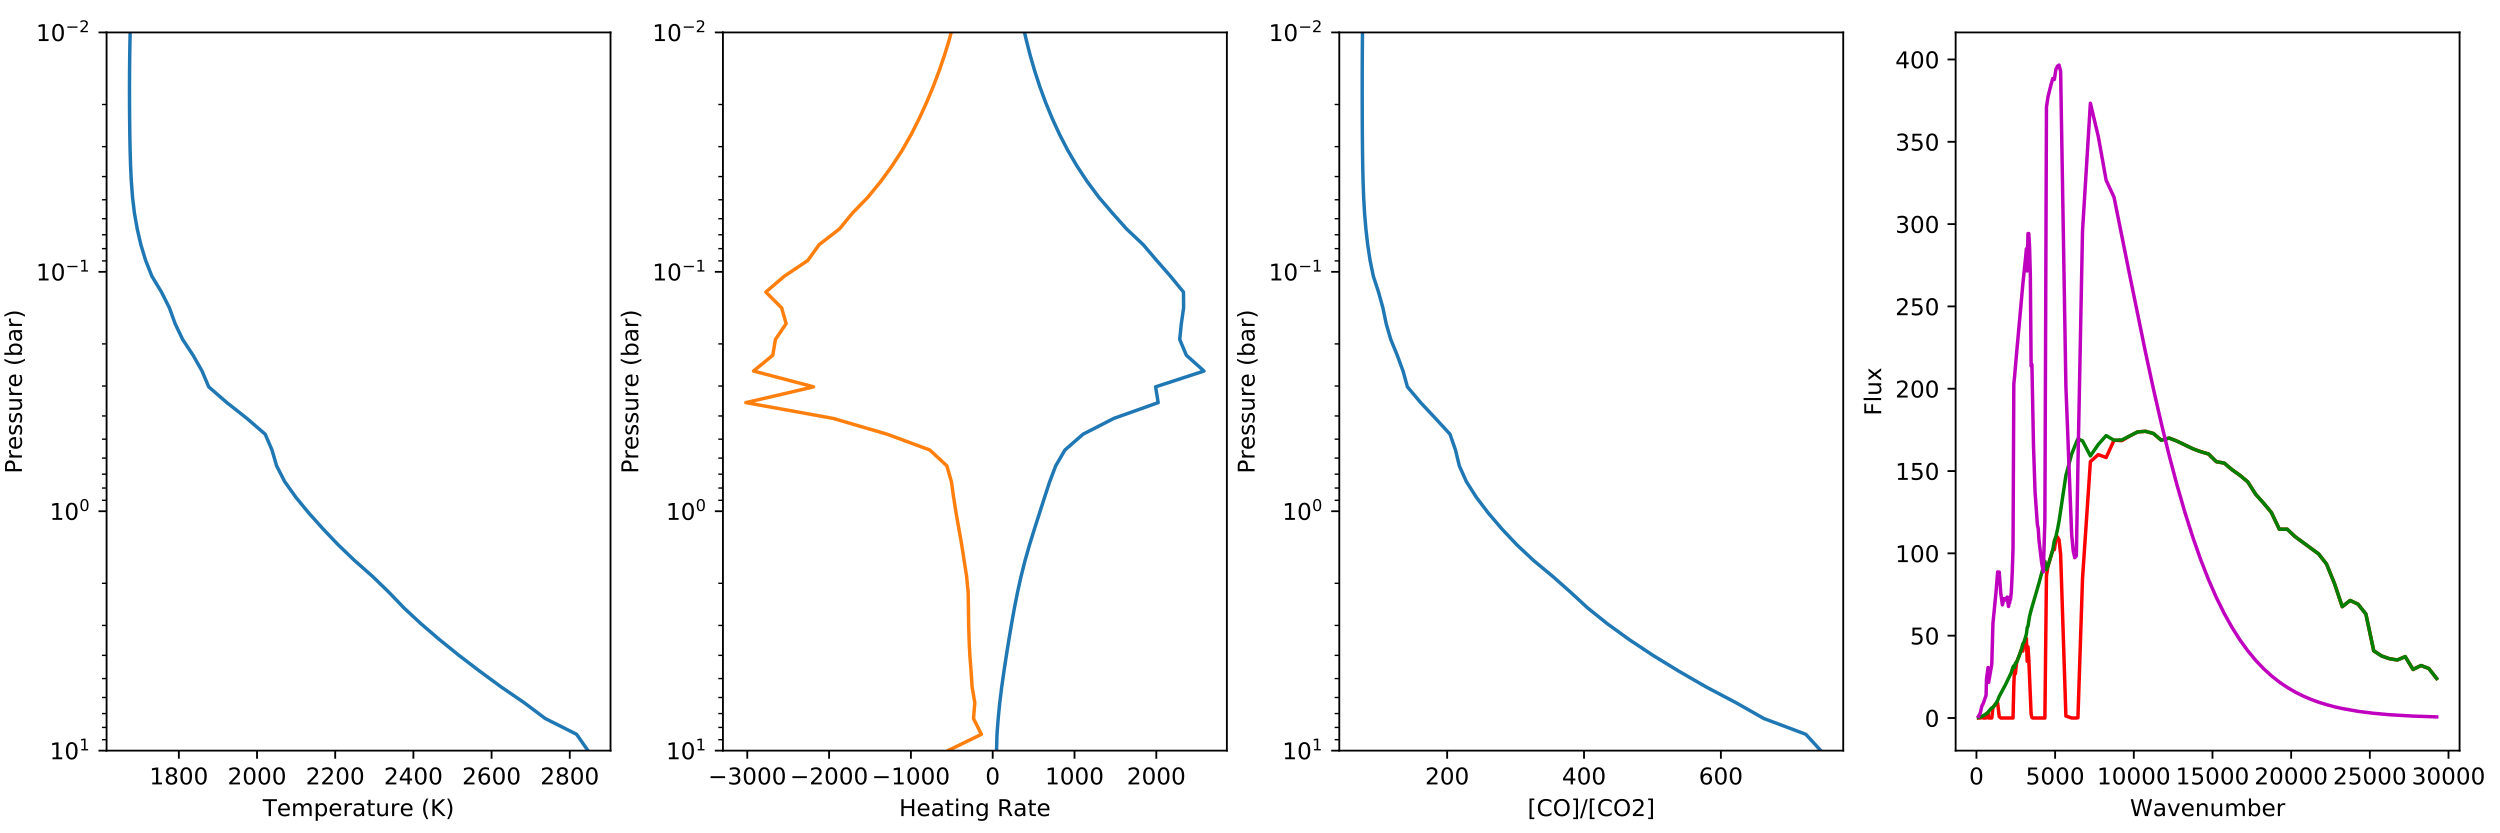 <?xml version="1.0" encoding="utf-8" standalone="no"?>
<!DOCTYPE svg PUBLIC "-//W3C//DTD SVG 1.1//EN"
  "http://www.w3.org/Graphics/SVG/1.1/DTD/svg11.dtd">
<!-- Created with matplotlib (http://matplotlib.org/) -->
<svg height="360pt" version="1.1" viewBox="0 0 1080 360" width="1080pt" xmlns="http://www.w3.org/2000/svg" xmlns:xlink="http://www.w3.org/1999/xlink">
 <defs>
  <style type="text/css">
*{stroke-linecap:butt;stroke-linejoin:round;}
  </style>
 </defs>
 <g id="figure_1">
  <g id="patch_1">
   <path d="M 0 360 
L 1080 360 
L 1080 0 
L 0 0 
z
" style="fill:#ffffff;"/>
  </g>
  <g id="axes_1">
   <g id="patch_2">
    <path d="M 46.044 324.272 
L 263.744 324.272 
L 263.744 14.012 
L 46.044 14.012 
z
" style="fill:#ffffff;"/>
   </g>
   <g id="matplotlib.axis_1">
    <g id="xtick_1">
     <g id="line2d_1">
      <defs>
       <path d="M 0 0 
L 0 3.5 
" id="m9ed805ccd5" style="stroke:#000000;stroke-width:0.8;"/>
      </defs>
      <g>
       <use style="stroke:#000000;stroke-width:0.8;" x="77.258" xlink:href="#m9ed805ccd5" y="324.272"/>
      </g>
     </g>
     <g id="text_1">
      <!-- 1800 -->
      <defs>
       <path d="M 12.406 8.297 
L 28.516 8.297 
L 28.516 63.922 
L 10.984 60.406 
L 10.984 69.391 
L 28.422 72.906 
L 38.281 72.906 
L 38.281 8.297 
L 54.391 8.297 
L 54.391 0 
L 12.406 0 
z
" id="DejaVuSans-31"/>
       <path d="M 31.781 34.625 
Q 24.75 34.625 20.719 30.859 
Q 16.703 27.094 16.703 20.516 
Q 16.703 13.922 20.719 10.156 
Q 24.75 6.391 31.781 6.391 
Q 38.812 6.391 42.859 10.172 
Q 46.922 13.969 46.922 20.516 
Q 46.922 27.094 42.891 30.859 
Q 38.875 34.625 31.781 34.625 
M 21.922 38.812 
Q 15.578 40.375 12.031 44.719 
Q 8.5 49.078 8.5 55.328 
Q 8.5 64.062 14.719 69.141 
Q 20.953 74.219 31.781 74.219 
Q 42.672 74.219 48.875 69.141 
Q 55.078 64.062 55.078 55.328 
Q 55.078 49.078 51.531 44.719 
Q 48 40.375 41.703 38.812 
Q 48.828 37.156 52.797 32.312 
Q 56.781 27.484 56.781 20.516 
Q 56.781 9.906 50.312 4.234 
Q 43.844 -1.422 31.781 -1.422 
Q 19.734 -1.422 13.25 4.234 
Q 6.781 9.906 6.781 20.516 
Q 6.781 27.484 10.781 32.312 
Q 14.797 37.156 21.922 38.812 
M 18.312 54.391 
Q 18.312 48.734 21.844 45.562 
Q 25.391 42.391 31.781 42.391 
Q 38.141 42.391 41.719 45.562 
Q 45.312 48.734 45.312 54.391 
Q 45.312 60.062 41.719 63.234 
Q 38.141 66.406 31.781 66.406 
Q 25.391 66.406 21.844 63.234 
Q 18.312 60.062 18.312 54.391 
" id="DejaVuSans-38"/>
       <path d="M 31.781 66.406 
Q 24.172 66.406 20.328 58.906 
Q 16.5 51.422 16.5 36.375 
Q 16.5 21.391 20.328 13.891 
Q 24.172 6.391 31.781 6.391 
Q 39.453 6.391 43.281 13.891 
Q 47.125 21.391 47.125 36.375 
Q 47.125 51.422 43.281 58.906 
Q 39.453 66.406 31.781 66.406 
M 31.781 74.219 
Q 44.047 74.219 50.516 64.516 
Q 56.984 54.828 56.984 36.375 
Q 56.984 17.969 50.516 8.266 
Q 44.047 -1.422 31.781 -1.422 
Q 19.531 -1.422 13.062 8.266 
Q 6.594 17.969 6.594 36.375 
Q 6.594 54.828 13.062 64.516 
Q 19.531 74.219 31.781 74.219 
" id="DejaVuSans-30"/>
      </defs>
      <g transform="translate(64.533 338.871)scale(0.1 -0.1)">
       <use xlink:href="#DejaVuSans-31"/>
       <use x="63.623" xlink:href="#DejaVuSans-38"/>
       <use x="127.246" xlink:href="#DejaVuSans-30"/>
       <use x="190.869" xlink:href="#DejaVuSans-30"/>
      </g>
     </g>
    </g>
    <g id="xtick_2">
     <g id="line2d_2">
      <g>
       <use style="stroke:#000000;stroke-width:0.8;" x="111.034" xlink:href="#m9ed805ccd5" y="324.272"/>
      </g>
     </g>
     <g id="text_2">
      <!-- 2000 -->
      <defs>
       <path d="M 19.188 8.297 
L 53.609 8.297 
L 53.609 0 
L 7.328 0 
L 7.328 8.297 
Q 12.938 14.109 22.625 23.891 
Q 32.328 33.688 34.812 36.531 
Q 39.547 41.844 41.422 45.531 
Q 43.312 49.219 43.312 52.781 
Q 43.312 58.594 39.234 62.25 
Q 35.156 65.922 28.609 65.922 
Q 23.969 65.922 18.812 64.312 
Q 13.672 62.703 7.812 59.422 
L 7.812 69.391 
Q 13.766 71.781 18.938 73 
Q 24.125 74.219 28.422 74.219 
Q 39.75 74.219 46.484 68.547 
Q 53.219 62.891 53.219 53.422 
Q 53.219 48.922 51.531 44.891 
Q 49.859 40.875 45.406 35.406 
Q 44.188 33.984 37.641 27.219 
Q 31.109 20.453 19.188 8.297 
" id="DejaVuSans-32"/>
      </defs>
      <g transform="translate(98.309 338.871)scale(0.1 -0.1)">
       <use xlink:href="#DejaVuSans-32"/>
       <use x="63.623" xlink:href="#DejaVuSans-30"/>
       <use x="127.246" xlink:href="#DejaVuSans-30"/>
       <use x="190.869" xlink:href="#DejaVuSans-30"/>
      </g>
     </g>
    </g>
    <g id="xtick_3">
     <g id="line2d_3">
      <g>
       <use style="stroke:#000000;stroke-width:0.8;" x="144.81" xlink:href="#m9ed805ccd5" y="324.272"/>
      </g>
     </g>
     <g id="text_3">
      <!-- 2200 -->
      <g transform="translate(132.085 338.871)scale(0.1 -0.1)">
       <use xlink:href="#DejaVuSans-32"/>
       <use x="63.623" xlink:href="#DejaVuSans-32"/>
       <use x="127.246" xlink:href="#DejaVuSans-30"/>
       <use x="190.869" xlink:href="#DejaVuSans-30"/>
      </g>
     </g>
    </g>
    <g id="xtick_4">
     <g id="line2d_4">
      <g>
       <use style="stroke:#000000;stroke-width:0.8;" x="178.586" xlink:href="#m9ed805ccd5" y="324.272"/>
      </g>
     </g>
     <g id="text_4">
      <!-- 2400 -->
      <defs>
       <path d="M 37.797 64.312 
L 12.891 25.391 
L 37.797 25.391 
z
M 35.203 72.906 
L 47.609 72.906 
L 47.609 25.391 
L 58.016 25.391 
L 58.016 17.188 
L 47.609 17.188 
L 47.609 0 
L 37.797 0 
L 37.797 17.188 
L 4.891 17.188 
L 4.891 26.703 
z
" id="DejaVuSans-34"/>
      </defs>
      <g transform="translate(165.861 338.871)scale(0.1 -0.1)">
       <use xlink:href="#DejaVuSans-32"/>
       <use x="63.623" xlink:href="#DejaVuSans-34"/>
       <use x="127.246" xlink:href="#DejaVuSans-30"/>
       <use x="190.869" xlink:href="#DejaVuSans-30"/>
      </g>
     </g>
    </g>
    <g id="xtick_5">
     <g id="line2d_5">
      <g>
       <use style="stroke:#000000;stroke-width:0.8;" x="212.362" xlink:href="#m9ed805ccd5" y="324.272"/>
      </g>
     </g>
     <g id="text_5">
      <!-- 2600 -->
      <defs>
       <path d="M 33.016 40.375 
Q 26.375 40.375 22.484 35.828 
Q 18.609 31.297 18.609 23.391 
Q 18.609 15.531 22.484 10.953 
Q 26.375 6.391 33.016 6.391 
Q 39.656 6.391 43.531 10.953 
Q 47.406 15.531 47.406 23.391 
Q 47.406 31.297 43.531 35.828 
Q 39.656 40.375 33.016 40.375 
M 52.594 71.297 
L 52.594 62.312 
Q 48.875 64.062 45.094 64.984 
Q 41.312 65.922 37.594 65.922 
Q 27.828 65.922 22.672 59.328 
Q 17.531 52.734 16.797 39.406 
Q 19.672 43.656 24.016 45.922 
Q 28.375 48.188 33.594 48.188 
Q 44.578 48.188 50.953 41.516 
Q 57.328 34.859 57.328 23.391 
Q 57.328 12.156 50.688 5.359 
Q 44.047 -1.422 33.016 -1.422 
Q 20.359 -1.422 13.672 8.266 
Q 6.984 17.969 6.984 36.375 
Q 6.984 53.656 15.188 63.938 
Q 23.391 74.219 37.203 74.219 
Q 40.922 74.219 44.703 73.484 
Q 48.484 72.75 52.594 71.297 
" id="DejaVuSans-36"/>
      </defs>
      <g transform="translate(199.637 338.871)scale(0.1 -0.1)">
       <use xlink:href="#DejaVuSans-32"/>
       <use x="63.623" xlink:href="#DejaVuSans-36"/>
       <use x="127.246" xlink:href="#DejaVuSans-30"/>
       <use x="190.869" xlink:href="#DejaVuSans-30"/>
      </g>
     </g>
    </g>
    <g id="xtick_6">
     <g id="line2d_6">
      <g>
       <use style="stroke:#000000;stroke-width:0.8;" x="246.138" xlink:href="#m9ed805ccd5" y="324.272"/>
      </g>
     </g>
     <g id="text_6">
      <!-- 2800 -->
      <g transform="translate(233.413 338.871)scale(0.1 -0.1)">
       <use xlink:href="#DejaVuSans-32"/>
       <use x="63.623" xlink:href="#DejaVuSans-38"/>
       <use x="127.246" xlink:href="#DejaVuSans-30"/>
       <use x="190.869" xlink:href="#DejaVuSans-30"/>
      </g>
     </g>
    </g>
    <g id="text_7">
     <!-- Temperature (K) -->
     <defs>
      <path d="M -0.297 72.906 
L 61.375 72.906 
L 61.375 64.594 
L 35.5 64.594 
L 35.5 0 
L 25.594 0 
L 25.594 64.594 
L -0.297 64.594 
z
" id="DejaVuSans-54"/>
      <path d="M 56.203 29.594 
L 56.203 25.203 
L 14.891 25.203 
Q 15.484 15.922 20.484 11.062 
Q 25.484 6.203 34.422 6.203 
Q 39.594 6.203 44.453 7.469 
Q 49.312 8.734 54.109 11.281 
L 54.109 2.781 
Q 49.266 0.734 44.188 -0.344 
Q 39.109 -1.422 33.891 -1.422 
Q 20.797 -1.422 13.156 6.188 
Q 5.516 13.812 5.516 26.812 
Q 5.516 40.234 12.766 48.109 
Q 20.016 56 32.328 56 
Q 43.359 56 49.781 48.891 
Q 56.203 41.797 56.203 29.594 
M 47.219 32.234 
Q 47.125 39.594 43.094 43.984 
Q 39.062 48.391 32.422 48.391 
Q 24.906 48.391 20.391 44.141 
Q 15.875 39.891 15.188 32.172 
z
" id="DejaVuSans-65"/>
      <path d="M 52 44.188 
Q 55.375 50.25 60.062 53.125 
Q 64.75 56 71.094 56 
Q 79.641 56 84.281 50.016 
Q 88.922 44.047 88.922 33.016 
L 88.922 0 
L 79.891 0 
L 79.891 32.719 
Q 79.891 40.578 77.094 44.375 
Q 74.312 48.188 68.609 48.188 
Q 61.625 48.188 57.562 43.547 
Q 53.516 38.922 53.516 30.906 
L 53.516 0 
L 44.484 0 
L 44.484 32.719 
Q 44.484 40.625 41.703 44.406 
Q 38.922 48.188 33.109 48.188 
Q 26.219 48.188 22.156 43.531 
Q 18.109 38.875 18.109 30.906 
L 18.109 0 
L 9.078 0 
L 9.078 54.688 
L 18.109 54.688 
L 18.109 46.188 
Q 21.188 51.219 25.484 53.609 
Q 29.781 56 35.688 56 
Q 41.656 56 45.828 52.969 
Q 50 49.953 52 44.188 
" id="DejaVuSans-6d"/>
      <path d="M 18.109 8.203 
L 18.109 -20.797 
L 9.078 -20.797 
L 9.078 54.688 
L 18.109 54.688 
L 18.109 46.391 
Q 20.953 51.266 25.266 53.625 
Q 29.594 56 35.594 56 
Q 45.562 56 51.781 48.094 
Q 58.016 40.188 58.016 27.297 
Q 58.016 14.406 51.781 6.484 
Q 45.562 -1.422 35.594 -1.422 
Q 29.594 -1.422 25.266 0.953 
Q 20.953 3.328 18.109 8.203 
M 48.688 27.297 
Q 48.688 37.203 44.609 42.844 
Q 40.531 48.484 33.406 48.484 
Q 26.266 48.484 22.188 42.844 
Q 18.109 37.203 18.109 27.297 
Q 18.109 17.391 22.188 11.75 
Q 26.266 6.109 33.406 6.109 
Q 40.531 6.109 44.609 11.75 
Q 48.688 17.391 48.688 27.297 
" id="DejaVuSans-70"/>
      <path d="M 41.109 46.297 
Q 39.594 47.172 37.812 47.578 
Q 36.031 48 33.891 48 
Q 26.266 48 22.188 43.047 
Q 18.109 38.094 18.109 28.812 
L 18.109 0 
L 9.078 0 
L 9.078 54.688 
L 18.109 54.688 
L 18.109 46.188 
Q 20.953 51.172 25.484 53.578 
Q 30.031 56 36.531 56 
Q 37.453 56 38.578 55.875 
Q 39.703 55.766 41.062 55.516 
z
" id="DejaVuSans-72"/>
      <path d="M 34.281 27.484 
Q 23.391 27.484 19.188 25 
Q 14.984 22.516 14.984 16.5 
Q 14.984 11.719 18.141 8.906 
Q 21.297 6.109 26.703 6.109 
Q 34.188 6.109 38.703 11.406 
Q 43.219 16.703 43.219 25.484 
L 43.219 27.484 
z
M 52.203 31.203 
L 52.203 0 
L 43.219 0 
L 43.219 8.297 
Q 40.141 3.328 35.547 0.953 
Q 30.953 -1.422 24.312 -1.422 
Q 15.922 -1.422 10.953 3.297 
Q 6 8.016 6 15.922 
Q 6 25.141 12.172 29.828 
Q 18.359 34.516 30.609 34.516 
L 43.219 34.516 
L 43.219 35.406 
Q 43.219 41.609 39.141 45 
Q 35.062 48.391 27.688 48.391 
Q 23 48.391 18.547 47.266 
Q 14.109 46.141 10.016 43.891 
L 10.016 52.203 
Q 14.938 54.109 19.578 55.047 
Q 24.219 56 28.609 56 
Q 40.484 56 46.344 49.844 
Q 52.203 43.703 52.203 31.203 
" id="DejaVuSans-61"/>
      <path d="M 18.312 70.219 
L 18.312 54.688 
L 36.812 54.688 
L 36.812 47.703 
L 18.312 47.703 
L 18.312 18.016 
Q 18.312 11.328 20.141 9.422 
Q 21.969 7.516 27.594 7.516 
L 36.812 7.516 
L 36.812 0 
L 27.594 0 
Q 17.188 0 13.234 3.875 
Q 9.281 7.766 9.281 18.016 
L 9.281 47.703 
L 2.688 47.703 
L 2.688 54.688 
L 9.281 54.688 
L 9.281 70.219 
z
" id="DejaVuSans-74"/>
      <path d="M 8.5 21.578 
L 8.5 54.688 
L 17.484 54.688 
L 17.484 21.922 
Q 17.484 14.156 20.5 10.266 
Q 23.531 6.391 29.594 6.391 
Q 36.859 6.391 41.078 11.031 
Q 45.312 15.672 45.312 23.688 
L 45.312 54.688 
L 54.297 54.688 
L 54.297 0 
L 45.312 0 
L 45.312 8.406 
Q 42.047 3.422 37.719 1 
Q 33.406 -1.422 27.688 -1.422 
Q 18.266 -1.422 13.375 4.438 
Q 8.5 10.297 8.5 21.578 
M 31.109 56 
z
" id="DejaVuSans-75"/>
      <path id="DejaVuSans-20"/>
      <path d="M 31 75.875 
Q 24.469 64.656 21.281 53.656 
Q 18.109 42.672 18.109 31.391 
Q 18.109 20.125 21.312 9.062 
Q 24.516 -2 31 -13.188 
L 23.188 -13.188 
Q 15.875 -1.703 12.234 9.375 
Q 8.594 20.453 8.594 31.391 
Q 8.594 42.281 12.203 53.312 
Q 15.828 64.359 23.188 75.875 
z
" id="DejaVuSans-28"/>
      <path d="M 9.812 72.906 
L 19.672 72.906 
L 19.672 42.094 
L 52.391 72.906 
L 65.094 72.906 
L 28.906 38.922 
L 67.672 0 
L 54.688 0 
L 19.672 35.109 
L 19.672 0 
L 9.812 0 
z
" id="DejaVuSans-4b"/>
      <path d="M 8.016 75.875 
L 15.828 75.875 
Q 23.141 64.359 26.781 53.312 
Q 30.422 42.281 30.422 31.391 
Q 30.422 20.453 26.781 9.375 
Q 23.141 -1.703 15.828 -13.188 
L 8.016 -13.188 
Q 14.5 -2 17.703 9.062 
Q 20.906 20.125 20.906 31.391 
Q 20.906 42.672 17.703 53.656 
Q 14.5 64.656 8.016 75.875 
" id="DejaVuSans-29"/>
     </defs>
     <g transform="translate(113.507 352.549)scale(0.1 -0.1)">
      <use xlink:href="#DejaVuSans-54"/>
      <use x="60.818" xlink:href="#DejaVuSans-65"/>
      <use x="122.342" xlink:href="#DejaVuSans-6d"/>
      <use x="219.754" xlink:href="#DejaVuSans-70"/>
      <use x="283.23" xlink:href="#DejaVuSans-65"/>
      <use x="344.754" xlink:href="#DejaVuSans-72"/>
      <use x="385.867" xlink:href="#DejaVuSans-61"/>
      <use x="447.146" xlink:href="#DejaVuSans-74"/>
      <use x="486.355" xlink:href="#DejaVuSans-75"/>
      <use x="549.734" xlink:href="#DejaVuSans-72"/>
      <use x="590.816" xlink:href="#DejaVuSans-65"/>
      <use x="652.34" xlink:href="#DejaVuSans-20"/>
      <use x="684.127" xlink:href="#DejaVuSans-28"/>
      <use x="723.141" xlink:href="#DejaVuSans-4b"/>
      <use x="788.717" xlink:href="#DejaVuSans-29"/>
     </g>
    </g>
   </g>
   <g id="matplotlib.axis_2">
    <g id="ytick_1">
     <g id="line2d_7">
      <defs>
       <path d="M 0 0 
L -3.5 0 
" id="m50c98aee8a" style="stroke:#000000;stroke-width:0.8;"/>
      </defs>
      <g>
       <use style="stroke:#000000;stroke-width:0.8;" x="46.044" xlink:href="#m50c98aee8a" y="14.012"/>
      </g>
     </g>
     <g id="text_8">
      <!-- ${10^{-2}}$ -->
      <defs>
       <path d="M 10.594 35.5 
L 73.188 35.5 
L 73.188 27.203 
L 10.594 27.203 
z
" id="DejaVuSans-2212"/>
      </defs>
      <g transform="translate(15.544 17.811)scale(0.1 -0.1)">
       <use transform="translate(0 0.766)" xlink:href="#DejaVuSans-31"/>
       <use transform="translate(63.623 0.766)" xlink:href="#DejaVuSans-30"/>
       <use transform="translate(128.203 39.047)scale(0.7)" xlink:href="#DejaVuSans-2212"/>
       <use transform="translate(186.855 39.047)scale(0.7)" xlink:href="#DejaVuSans-32"/>
      </g>
     </g>
    </g>
    <g id="ytick_2">
     <g id="line2d_8">
      <g>
       <use style="stroke:#000000;stroke-width:0.8;" x="46.044" xlink:href="#m50c98aee8a" y="117.432"/>
      </g>
     </g>
     <g id="text_9">
      <!-- ${10^{-1}}$ -->
      <g transform="translate(15.544 121.231)scale(0.1 -0.1)">
       <use transform="translate(0 0.684)" xlink:href="#DejaVuSans-31"/>
       <use transform="translate(63.623 0.684)" xlink:href="#DejaVuSans-30"/>
       <use transform="translate(128.203 38.966)scale(0.7)" xlink:href="#DejaVuSans-2212"/>
       <use transform="translate(186.855 38.966)scale(0.7)" xlink:href="#DejaVuSans-31"/>
      </g>
     </g>
    </g>
    <g id="ytick_3">
     <g id="line2d_9">
      <g>
       <use style="stroke:#000000;stroke-width:0.8;" x="46.044" xlink:href="#m50c98aee8a" y="220.852"/>
      </g>
     </g>
     <g id="text_10">
      <!-- ${10^{0}}$ -->
      <g transform="translate(21.444 224.652)scale(0.1 -0.1)">
       <use transform="translate(0 0.766)" xlink:href="#DejaVuSans-31"/>
       <use transform="translate(63.623 0.766)" xlink:href="#DejaVuSans-30"/>
       <use transform="translate(128.203 39.047)scale(0.7)" xlink:href="#DejaVuSans-30"/>
      </g>
     </g>
    </g>
    <g id="ytick_4">
     <g id="line2d_10">
      <g>
       <use style="stroke:#000000;stroke-width:0.8;" x="46.044" xlink:href="#m50c98aee8a" y="324.272"/>
      </g>
     </g>
     <g id="text_11">
      <!-- ${10^{1}}$ -->
      <g transform="translate(21.444 328.072)scale(0.1 -0.1)">
       <use transform="translate(0 0.684)" xlink:href="#DejaVuSans-31"/>
       <use transform="translate(63.623 0.684)" xlink:href="#DejaVuSans-30"/>
       <use transform="translate(128.203 38.966)scale(0.7)" xlink:href="#DejaVuSans-31"/>
      </g>
     </g>
    </g>
    <g id="ytick_5">
     <g id="line2d_11">
      <defs>
       <path d="M 0 0 
L -2 0 
" id="m38124e5a64" style="stroke:#000000;stroke-width:0.6;"/>
      </defs>
      <g>
       <use style="stroke:#000000;stroke-width:0.6;" x="46.044" xlink:href="#m38124e5a64" y="45.144"/>
      </g>
     </g>
    </g>
    <g id="ytick_6">
     <g id="line2d_12">
      <g>
       <use style="stroke:#000000;stroke-width:0.6;" x="46.044" xlink:href="#m38124e5a64" y="63.356"/>
      </g>
     </g>
    </g>
    <g id="ytick_7">
     <g id="line2d_13">
      <g>
       <use style="stroke:#000000;stroke-width:0.6;" x="46.044" xlink:href="#m38124e5a64" y="76.277"/>
      </g>
     </g>
    </g>
    <g id="ytick_8">
     <g id="line2d_14">
      <g>
       <use style="stroke:#000000;stroke-width:0.6;" x="46.044" xlink:href="#m38124e5a64" y="86.299"/>
      </g>
     </g>
    </g>
    <g id="ytick_9">
     <g id="line2d_15">
      <g>
       <use style="stroke:#000000;stroke-width:0.6;" x="46.044" xlink:href="#m38124e5a64" y="94.488"/>
      </g>
     </g>
    </g>
    <g id="ytick_10">
     <g id="line2d_16">
      <g>
       <use style="stroke:#000000;stroke-width:0.6;" x="46.044" xlink:href="#m38124e5a64" y="101.412"/>
      </g>
     </g>
    </g>
    <g id="ytick_11">
     <g id="line2d_17">
      <g>
       <use style="stroke:#000000;stroke-width:0.6;" x="46.044" xlink:href="#m38124e5a64" y="107.41"/>
      </g>
     </g>
    </g>
    <g id="ytick_12">
     <g id="line2d_18">
      <g>
       <use style="stroke:#000000;stroke-width:0.6;" x="46.044" xlink:href="#m38124e5a64" y="112.7"/>
      </g>
     </g>
    </g>
    <g id="ytick_13">
     <g id="line2d_19">
      <g>
       <use style="stroke:#000000;stroke-width:0.6;" x="46.044" xlink:href="#m38124e5a64" y="148.565"/>
      </g>
     </g>
    </g>
    <g id="ytick_14">
     <g id="line2d_20">
      <g>
       <use style="stroke:#000000;stroke-width:0.6;" x="46.044" xlink:href="#m38124e5a64" y="166.776"/>
      </g>
     </g>
    </g>
    <g id="ytick_15">
     <g id="line2d_21">
      <g>
       <use style="stroke:#000000;stroke-width:0.6;" x="46.044" xlink:href="#m38124e5a64" y="179.697"/>
      </g>
     </g>
    </g>
    <g id="ytick_16">
     <g id="line2d_22">
      <g>
       <use style="stroke:#000000;stroke-width:0.6;" x="46.044" xlink:href="#m38124e5a64" y="189.72"/>
      </g>
     </g>
    </g>
    <g id="ytick_17">
     <g id="line2d_23">
      <g>
       <use style="stroke:#000000;stroke-width:0.6;" x="46.044" xlink:href="#m38124e5a64" y="197.909"/>
      </g>
     </g>
    </g>
    <g id="ytick_18">
     <g id="line2d_24">
      <g>
       <use style="stroke:#000000;stroke-width:0.6;" x="46.044" xlink:href="#m38124e5a64" y="204.832"/>
      </g>
     </g>
    </g>
    <g id="ytick_19">
     <g id="line2d_25">
      <g>
       <use style="stroke:#000000;stroke-width:0.6;" x="46.044" xlink:href="#m38124e5a64" y="210.83"/>
      </g>
     </g>
    </g>
    <g id="ytick_20">
     <g id="line2d_26">
      <g>
       <use style="stroke:#000000;stroke-width:0.6;" x="46.044" xlink:href="#m38124e5a64" y="216.12"/>
      </g>
     </g>
    </g>
    <g id="ytick_21">
     <g id="line2d_27">
      <g>
       <use style="stroke:#000000;stroke-width:0.6;" x="46.044" xlink:href="#m38124e5a64" y="251.985"/>
      </g>
     </g>
    </g>
    <g id="ytick_22">
     <g id="line2d_28">
      <g>
       <use style="stroke:#000000;stroke-width:0.6;" x="46.044" xlink:href="#m38124e5a64" y="270.196"/>
      </g>
     </g>
    </g>
    <g id="ytick_23">
     <g id="line2d_29">
      <g>
       <use style="stroke:#000000;stroke-width:0.6;" x="46.044" xlink:href="#m38124e5a64" y="283.117"/>
      </g>
     </g>
    </g>
    <g id="ytick_24">
     <g id="line2d_30">
      <g>
       <use style="stroke:#000000;stroke-width:0.6;" x="46.044" xlink:href="#m38124e5a64" y="293.14"/>
      </g>
     </g>
    </g>
    <g id="ytick_25">
     <g id="line2d_31">
      <g>
       <use style="stroke:#000000;stroke-width:0.6;" x="46.044" xlink:href="#m38124e5a64" y="301.329"/>
      </g>
     </g>
    </g>
    <g id="ytick_26">
     <g id="line2d_32">
      <g>
       <use style="stroke:#000000;stroke-width:0.6;" x="46.044" xlink:href="#m38124e5a64" y="308.253"/>
      </g>
     </g>
    </g>
    <g id="ytick_27">
     <g id="line2d_33">
      <g>
       <use style="stroke:#000000;stroke-width:0.6;" x="46.044" xlink:href="#m38124e5a64" y="314.25"/>
      </g>
     </g>
    </g>
    <g id="ytick_28">
     <g id="line2d_34">
      <g>
       <use style="stroke:#000000;stroke-width:0.6;" x="46.044" xlink:href="#m38124e5a64" y="319.54"/>
      </g>
     </g>
    </g>
    <g id="text_12">
     <!-- Pressure (bar) -->
     <defs>
      <path d="M 19.672 64.797 
L 19.672 37.406 
L 32.078 37.406 
Q 38.969 37.406 42.719 40.969 
Q 46.484 44.531 46.484 51.125 
Q 46.484 57.672 42.719 61.234 
Q 38.969 64.797 32.078 64.797 
z
M 9.812 72.906 
L 32.078 72.906 
Q 44.344 72.906 50.609 67.359 
Q 56.891 61.812 56.891 51.125 
Q 56.891 40.328 50.609 34.812 
Q 44.344 29.297 32.078 29.297 
L 19.672 29.297 
L 19.672 0 
L 9.812 0 
z
" id="DejaVuSans-50"/>
      <path d="M 44.281 53.078 
L 44.281 44.578 
Q 40.484 46.531 36.375 47.5 
Q 32.281 48.484 27.875 48.484 
Q 21.188 48.484 17.844 46.438 
Q 14.5 44.391 14.5 40.281 
Q 14.5 37.156 16.891 35.375 
Q 19.281 33.594 26.516 31.984 
L 29.594 31.297 
Q 39.156 29.25 43.188 25.516 
Q 47.219 21.781 47.219 15.094 
Q 47.219 7.469 41.188 3.016 
Q 35.156 -1.422 24.609 -1.422 
Q 20.219 -1.422 15.453 -0.562 
Q 10.688 0.297 5.422 2 
L 5.422 11.281 
Q 10.406 8.688 15.234 7.391 
Q 20.062 6.109 24.812 6.109 
Q 31.156 6.109 34.562 8.281 
Q 37.984 10.453 37.984 14.406 
Q 37.984 18.062 35.516 20.016 
Q 33.062 21.969 24.703 23.781 
L 21.578 24.516 
Q 13.234 26.266 9.516 29.906 
Q 5.812 33.547 5.812 39.891 
Q 5.812 47.609 11.281 51.797 
Q 16.75 56 26.812 56 
Q 31.781 56 36.172 55.266 
Q 40.578 54.547 44.281 53.078 
" id="DejaVuSans-73"/>
      <path d="M 48.688 27.297 
Q 48.688 37.203 44.609 42.844 
Q 40.531 48.484 33.406 48.484 
Q 26.266 48.484 22.188 42.844 
Q 18.109 37.203 18.109 27.297 
Q 18.109 17.391 22.188 11.75 
Q 26.266 6.109 33.406 6.109 
Q 40.531 6.109 44.609 11.75 
Q 48.688 17.391 48.688 27.297 
M 18.109 46.391 
Q 20.953 51.266 25.266 53.625 
Q 29.594 56 35.594 56 
Q 45.562 56 51.781 48.094 
Q 58.016 40.188 58.016 27.297 
Q 58.016 14.406 51.781 6.484 
Q 45.562 -1.422 35.594 -1.422 
Q 29.594 -1.422 25.266 0.953 
Q 20.953 3.328 18.109 8.203 
L 18.109 0 
L 9.078 0 
L 9.078 75.984 
L 18.109 75.984 
z
" id="DejaVuSans-62"/>
     </defs>
     <g transform="translate(9.464 204.58)rotate(-90)scale(0.1 -0.1)">
      <use xlink:href="#DejaVuSans-50"/>
      <use x="60.287" xlink:href="#DejaVuSans-72"/>
      <use x="101.369" xlink:href="#DejaVuSans-65"/>
      <use x="162.893" xlink:href="#DejaVuSans-73"/>
      <use x="214.992" xlink:href="#DejaVuSans-73"/>
      <use x="267.092" xlink:href="#DejaVuSans-75"/>
      <use x="330.471" xlink:href="#DejaVuSans-72"/>
      <use x="371.553" xlink:href="#DejaVuSans-65"/>
      <use x="433.076" xlink:href="#DejaVuSans-20"/>
      <use x="464.863" xlink:href="#DejaVuSans-28"/>
      <use x="503.877" xlink:href="#DejaVuSans-62"/>
      <use x="567.354" xlink:href="#DejaVuSans-61"/>
      <use x="628.633" xlink:href="#DejaVuSans-72"/>
      <use x="669.746" xlink:href="#DejaVuSans-29"/>
     </g>
    </g>
   </g>
   <g id="line2d_35">
    <path clip-path="url(#p843266ca7e)" d="M 56.667 -1 
L 56.519 3.349 
L 56.319 10.173 
L 56.16 16.996 
L 56.04 23.819 
L 55.97 30.643 
L 55.939 37.466 
L 55.949 44.29 
L 55.995 51.113 
L 56.076 57.936 
L 56.204 64.76 
L 56.406 71.583 
L 56.738 78.406 
L 57.257 85.23 
L 58.071 92.053 
L 59.281 98.876 
L 60.846 105.7 
L 62.927 112.523 
L 65.624 119.347 
L 69.746 126.17 
L 73.181 132.993 
L 75.644 139.817 
L 78.9 146.64 
L 83.405 153.463 
L 87.279 160.287 
L 90.156 167.11 
L 98.014 173.933 
L 106.667 180.757 
L 114.568 187.58 
L 117.506 194.403 
L 119.483 201.227 
L 122.985 208.05 
L 127.847 214.874 
L 133.466 221.697 
L 139.575 228.52 
L 146.082 235.344 
L 153.185 242.167 
L 160.928 248.99 
L 167.962 255.814 
L 174.518 262.637 
L 181.866 269.46 
L 189.807 276.284 
L 198.257 283.107 
L 207.2 289.931 
L 216.491 296.754 
L 226.456 303.577 
L 235.537 310.401 
L 249.09 317.224 
L 253.849 324.047 
" style="fill:none;stroke:#1f77b4;stroke-linecap:square;stroke-width:1.5;"/>
   </g>
   <g id="patch_3">
    <path d="M 46.044 324.272 
L 46.044 14.012 
" style="fill:none;stroke:#000000;stroke-linecap:square;stroke-linejoin:miter;stroke-width:0.8;"/>
   </g>
   <g id="patch_4">
    <path d="M 263.744 324.272 
L 263.744 14.012 
" style="fill:none;stroke:#000000;stroke-linecap:square;stroke-linejoin:miter;stroke-width:0.8;"/>
   </g>
   <g id="patch_5">
    <path d="M 46.044 324.272 
L 263.744 324.272 
" style="fill:none;stroke:#000000;stroke-linecap:square;stroke-linejoin:miter;stroke-width:0.8;"/>
   </g>
   <g id="patch_6">
    <path d="M 46.044 14.012 
L 263.744 14.012 
" style="fill:none;stroke:#000000;stroke-linecap:square;stroke-linejoin:miter;stroke-width:0.8;"/>
   </g>
  </g>
  <g id="axes_2">
   <g id="patch_7">
    <path d="M 312.308 324.272 
L 530.008 324.272 
L 530.008 14.012 
L 312.308 14.012 
z
" style="fill:#ffffff;"/>
   </g>
   <g id="matplotlib.axis_3">
    <g id="xtick_7">
     <g id="line2d_36">
      <g>
       <use style="stroke:#000000;stroke-width:0.8;" x="322.828" xlink:href="#m9ed805ccd5" y="324.272"/>
      </g>
     </g>
     <g id="text_13">
      <!-- −3000 -->
      <defs>
       <path d="M 40.578 39.312 
Q 47.656 37.797 51.625 33 
Q 55.609 28.219 55.609 21.188 
Q 55.609 10.406 48.188 4.484 
Q 40.766 -1.422 27.094 -1.422 
Q 22.516 -1.422 17.656 -0.516 
Q 12.797 0.391 7.625 2.203 
L 7.625 11.719 
Q 11.719 9.328 16.594 8.109 
Q 21.484 6.891 26.812 6.891 
Q 36.078 6.891 40.938 10.547 
Q 45.797 14.203 45.797 21.188 
Q 45.797 27.641 41.281 31.266 
Q 36.766 34.906 28.719 34.906 
L 20.219 34.906 
L 20.219 43.016 
L 29.109 43.016 
Q 36.375 43.016 40.234 45.922 
Q 44.094 48.828 44.094 54.297 
Q 44.094 59.906 40.109 62.906 
Q 36.141 65.922 28.719 65.922 
Q 24.656 65.922 20.016 65.031 
Q 15.375 64.156 9.812 62.312 
L 9.812 71.094 
Q 15.438 72.656 20.344 73.438 
Q 25.25 74.219 29.594 74.219 
Q 40.828 74.219 47.359 69.109 
Q 53.906 64.016 53.906 55.328 
Q 53.906 49.266 50.438 45.094 
Q 46.969 40.922 40.578 39.312 
" id="DejaVuSans-33"/>
      </defs>
      <g transform="translate(305.914 338.871)scale(0.1 -0.1)">
       <use xlink:href="#DejaVuSans-2212"/>
       <use x="83.789" xlink:href="#DejaVuSans-33"/>
       <use x="147.412" xlink:href="#DejaVuSans-30"/>
       <use x="211.035" xlink:href="#DejaVuSans-30"/>
       <use x="274.658" xlink:href="#DejaVuSans-30"/>
      </g>
     </g>
    </g>
    <g id="xtick_8">
     <g id="line2d_37">
      <g>
       <use style="stroke:#000000;stroke-width:0.8;" x="358.168" xlink:href="#m9ed805ccd5" y="324.272"/>
      </g>
     </g>
     <g id="text_14">
      <!-- −2000 -->
      <g transform="translate(341.253 338.871)scale(0.1 -0.1)">
       <use xlink:href="#DejaVuSans-2212"/>
       <use x="83.789" xlink:href="#DejaVuSans-32"/>
       <use x="147.412" xlink:href="#DejaVuSans-30"/>
       <use x="211.035" xlink:href="#DejaVuSans-30"/>
       <use x="274.658" xlink:href="#DejaVuSans-30"/>
      </g>
     </g>
    </g>
    <g id="xtick_9">
     <g id="line2d_38">
      <g>
       <use style="stroke:#000000;stroke-width:0.8;" x="393.508" xlink:href="#m9ed805ccd5" y="324.272"/>
      </g>
     </g>
     <g id="text_15">
      <!-- −1000 -->
      <g transform="translate(376.593 338.871)scale(0.1 -0.1)">
       <use xlink:href="#DejaVuSans-2212"/>
       <use x="83.789" xlink:href="#DejaVuSans-31"/>
       <use x="147.412" xlink:href="#DejaVuSans-30"/>
       <use x="211.035" xlink:href="#DejaVuSans-30"/>
       <use x="274.658" xlink:href="#DejaVuSans-30"/>
      </g>
     </g>
    </g>
    <g id="xtick_10">
     <g id="line2d_39">
      <g>
       <use style="stroke:#000000;stroke-width:0.8;" x="428.847" xlink:href="#m9ed805ccd5" y="324.272"/>
      </g>
     </g>
     <g id="text_16">
      <!-- 0 -->
      <g transform="translate(425.666 338.871)scale(0.1 -0.1)">
       <use xlink:href="#DejaVuSans-30"/>
      </g>
     </g>
    </g>
    <g id="xtick_11">
     <g id="line2d_40">
      <g>
       <use style="stroke:#000000;stroke-width:0.8;" x="464.187" xlink:href="#m9ed805ccd5" y="324.272"/>
      </g>
     </g>
     <g id="text_17">
      <!-- 1000 -->
      <g transform="translate(451.462 338.871)scale(0.1 -0.1)">
       <use xlink:href="#DejaVuSans-31"/>
       <use x="63.623" xlink:href="#DejaVuSans-30"/>
       <use x="127.246" xlink:href="#DejaVuSans-30"/>
       <use x="190.869" xlink:href="#DejaVuSans-30"/>
      </g>
     </g>
    </g>
    <g id="xtick_12">
     <g id="line2d_41">
      <g>
       <use style="stroke:#000000;stroke-width:0.8;" x="499.526" xlink:href="#m9ed805ccd5" y="324.272"/>
      </g>
     </g>
     <g id="text_18">
      <!-- 2000 -->
      <g transform="translate(486.801 338.871)scale(0.1 -0.1)">
       <use xlink:href="#DejaVuSans-32"/>
       <use x="63.623" xlink:href="#DejaVuSans-30"/>
       <use x="127.246" xlink:href="#DejaVuSans-30"/>
       <use x="190.869" xlink:href="#DejaVuSans-30"/>
      </g>
     </g>
    </g>
    <g id="text_19">
     <!-- Heating Rate -->
     <defs>
      <path d="M 9.812 72.906 
L 19.672 72.906 
L 19.672 43.016 
L 55.516 43.016 
L 55.516 72.906 
L 65.375 72.906 
L 65.375 0 
L 55.516 0 
L 55.516 34.719 
L 19.672 34.719 
L 19.672 0 
L 9.812 0 
z
" id="DejaVuSans-48"/>
      <path d="M 9.422 54.688 
L 18.406 54.688 
L 18.406 0 
L 9.422 0 
z
M 9.422 75.984 
L 18.406 75.984 
L 18.406 64.594 
L 9.422 64.594 
z
" id="DejaVuSans-69"/>
      <path d="M 54.891 33.016 
L 54.891 0 
L 45.906 0 
L 45.906 32.719 
Q 45.906 40.484 42.875 44.328 
Q 39.844 48.188 33.797 48.188 
Q 26.516 48.188 22.312 43.547 
Q 18.109 38.922 18.109 30.906 
L 18.109 0 
L 9.078 0 
L 9.078 54.688 
L 18.109 54.688 
L 18.109 46.188 
Q 21.344 51.125 25.703 53.562 
Q 30.078 56 35.797 56 
Q 45.219 56 50.047 50.172 
Q 54.891 44.344 54.891 33.016 
" id="DejaVuSans-6e"/>
      <path d="M 45.406 27.984 
Q 45.406 37.75 41.375 43.109 
Q 37.359 48.484 30.078 48.484 
Q 22.859 48.484 18.828 43.109 
Q 14.797 37.75 14.797 27.984 
Q 14.797 18.266 18.828 12.891 
Q 22.859 7.516 30.078 7.516 
Q 37.359 7.516 41.375 12.891 
Q 45.406 18.266 45.406 27.984 
M 54.391 6.781 
Q 54.391 -7.172 48.188 -13.984 
Q 42 -20.797 29.203 -20.797 
Q 24.469 -20.797 20.266 -20.094 
Q 16.062 -19.391 12.109 -17.922 
L 12.109 -9.188 
Q 16.062 -11.328 19.922 -12.344 
Q 23.781 -13.375 27.781 -13.375 
Q 36.625 -13.375 41.016 -8.766 
Q 45.406 -4.156 45.406 5.172 
L 45.406 9.625 
Q 42.625 4.781 38.281 2.391 
Q 33.938 0 27.875 0 
Q 17.828 0 11.672 7.656 
Q 5.516 15.328 5.516 27.984 
Q 5.516 40.672 11.672 48.328 
Q 17.828 56 27.875 56 
Q 33.938 56 38.281 53.609 
Q 42.625 51.219 45.406 46.391 
L 45.406 54.688 
L 54.391 54.688 
z
" id="DejaVuSans-67"/>
      <path d="M 44.391 34.188 
Q 47.562 33.109 50.562 29.594 
Q 53.562 26.078 56.594 19.922 
L 66.609 0 
L 56 0 
L 46.688 18.703 
Q 43.062 26.031 39.672 28.422 
Q 36.281 30.812 30.422 30.812 
L 19.672 30.812 
L 19.672 0 
L 9.812 0 
L 9.812 72.906 
L 32.078 72.906 
Q 44.578 72.906 50.734 67.672 
Q 56.891 62.453 56.891 51.906 
Q 56.891 45.016 53.688 40.469 
Q 50.484 35.938 44.391 34.188 
M 19.672 64.797 
L 19.672 38.922 
L 32.078 38.922 
Q 39.203 38.922 42.844 42.219 
Q 46.484 45.516 46.484 51.906 
Q 46.484 58.297 42.844 61.547 
Q 39.203 64.797 32.078 64.797 
z
" id="DejaVuSans-52"/>
     </defs>
     <g transform="translate(388.402 352.549)scale(0.1 -0.1)">
      <use xlink:href="#DejaVuSans-48"/>
      <use x="75.195" xlink:href="#DejaVuSans-65"/>
      <use x="136.719" xlink:href="#DejaVuSans-61"/>
      <use x="197.998" xlink:href="#DejaVuSans-74"/>
      <use x="237.207" xlink:href="#DejaVuSans-69"/>
      <use x="264.99" xlink:href="#DejaVuSans-6e"/>
      <use x="328.369" xlink:href="#DejaVuSans-67"/>
      <use x="391.846" xlink:href="#DejaVuSans-20"/>
      <use x="423.633" xlink:href="#DejaVuSans-52"/>
      <use x="493.084" xlink:href="#DejaVuSans-61"/>
      <use x="554.363" xlink:href="#DejaVuSans-74"/>
      <use x="593.572" xlink:href="#DejaVuSans-65"/>
     </g>
    </g>
   </g>
   <g id="matplotlib.axis_4">
    <g id="ytick_29">
     <g id="line2d_42">
      <g>
       <use style="stroke:#000000;stroke-width:0.8;" x="312.308" xlink:href="#m50c98aee8a" y="14.012"/>
      </g>
     </g>
     <g id="text_20">
      <!-- ${10^{-2}}$ -->
      <g transform="translate(281.808 17.811)scale(0.1 -0.1)">
       <use transform="translate(0 0.766)" xlink:href="#DejaVuSans-31"/>
       <use transform="translate(63.623 0.766)" xlink:href="#DejaVuSans-30"/>
       <use transform="translate(128.203 39.047)scale(0.7)" xlink:href="#DejaVuSans-2212"/>
       <use transform="translate(186.855 39.047)scale(0.7)" xlink:href="#DejaVuSans-32"/>
      </g>
     </g>
    </g>
    <g id="ytick_30">
     <g id="line2d_43">
      <g>
       <use style="stroke:#000000;stroke-width:0.8;" x="312.308" xlink:href="#m50c98aee8a" y="117.432"/>
      </g>
     </g>
     <g id="text_21">
      <!-- ${10^{-1}}$ -->
      <g transform="translate(281.808 121.231)scale(0.1 -0.1)">
       <use transform="translate(0 0.684)" xlink:href="#DejaVuSans-31"/>
       <use transform="translate(63.623 0.684)" xlink:href="#DejaVuSans-30"/>
       <use transform="translate(128.203 38.966)scale(0.7)" xlink:href="#DejaVuSans-2212"/>
       <use transform="translate(186.855 38.966)scale(0.7)" xlink:href="#DejaVuSans-31"/>
      </g>
     </g>
    </g>
    <g id="ytick_31">
     <g id="line2d_44">
      <g>
       <use style="stroke:#000000;stroke-width:0.8;" x="312.308" xlink:href="#m50c98aee8a" y="220.852"/>
      </g>
     </g>
     <g id="text_22">
      <!-- ${10^{0}}$ -->
      <g transform="translate(287.708 224.652)scale(0.1 -0.1)">
       <use transform="translate(0 0.766)" xlink:href="#DejaVuSans-31"/>
       <use transform="translate(63.623 0.766)" xlink:href="#DejaVuSans-30"/>
       <use transform="translate(128.203 39.047)scale(0.7)" xlink:href="#DejaVuSans-30"/>
      </g>
     </g>
    </g>
    <g id="ytick_32">
     <g id="line2d_45">
      <g>
       <use style="stroke:#000000;stroke-width:0.8;" x="312.308" xlink:href="#m50c98aee8a" y="324.272"/>
      </g>
     </g>
     <g id="text_23">
      <!-- ${10^{1}}$ -->
      <g transform="translate(287.708 328.072)scale(0.1 -0.1)">
       <use transform="translate(0 0.684)" xlink:href="#DejaVuSans-31"/>
       <use transform="translate(63.623 0.684)" xlink:href="#DejaVuSans-30"/>
       <use transform="translate(128.203 38.966)scale(0.7)" xlink:href="#DejaVuSans-31"/>
      </g>
     </g>
    </g>
    <g id="ytick_33">
     <g id="line2d_46">
      <g>
       <use style="stroke:#000000;stroke-width:0.6;" x="312.308" xlink:href="#m38124e5a64" y="45.144"/>
      </g>
     </g>
    </g>
    <g id="ytick_34">
     <g id="line2d_47">
      <g>
       <use style="stroke:#000000;stroke-width:0.6;" x="312.308" xlink:href="#m38124e5a64" y="63.356"/>
      </g>
     </g>
    </g>
    <g id="ytick_35">
     <g id="line2d_48">
      <g>
       <use style="stroke:#000000;stroke-width:0.6;" x="312.308" xlink:href="#m38124e5a64" y="76.277"/>
      </g>
     </g>
    </g>
    <g id="ytick_36">
     <g id="line2d_49">
      <g>
       <use style="stroke:#000000;stroke-width:0.6;" x="312.308" xlink:href="#m38124e5a64" y="86.299"/>
      </g>
     </g>
    </g>
    <g id="ytick_37">
     <g id="line2d_50">
      <g>
       <use style="stroke:#000000;stroke-width:0.6;" x="312.308" xlink:href="#m38124e5a64" y="94.488"/>
      </g>
     </g>
    </g>
    <g id="ytick_38">
     <g id="line2d_51">
      <g>
       <use style="stroke:#000000;stroke-width:0.6;" x="312.308" xlink:href="#m38124e5a64" y="101.412"/>
      </g>
     </g>
    </g>
    <g id="ytick_39">
     <g id="line2d_52">
      <g>
       <use style="stroke:#000000;stroke-width:0.6;" x="312.308" xlink:href="#m38124e5a64" y="107.41"/>
      </g>
     </g>
    </g>
    <g id="ytick_40">
     <g id="line2d_53">
      <g>
       <use style="stroke:#000000;stroke-width:0.6;" x="312.308" xlink:href="#m38124e5a64" y="112.7"/>
      </g>
     </g>
    </g>
    <g id="ytick_41">
     <g id="line2d_54">
      <g>
       <use style="stroke:#000000;stroke-width:0.6;" x="312.308" xlink:href="#m38124e5a64" y="148.565"/>
      </g>
     </g>
    </g>
    <g id="ytick_42">
     <g id="line2d_55">
      <g>
       <use style="stroke:#000000;stroke-width:0.6;" x="312.308" xlink:href="#m38124e5a64" y="166.776"/>
      </g>
     </g>
    </g>
    <g id="ytick_43">
     <g id="line2d_56">
      <g>
       <use style="stroke:#000000;stroke-width:0.6;" x="312.308" xlink:href="#m38124e5a64" y="179.697"/>
      </g>
     </g>
    </g>
    <g id="ytick_44">
     <g id="line2d_57">
      <g>
       <use style="stroke:#000000;stroke-width:0.6;" x="312.308" xlink:href="#m38124e5a64" y="189.72"/>
      </g>
     </g>
    </g>
    <g id="ytick_45">
     <g id="line2d_58">
      <g>
       <use style="stroke:#000000;stroke-width:0.6;" x="312.308" xlink:href="#m38124e5a64" y="197.909"/>
      </g>
     </g>
    </g>
    <g id="ytick_46">
     <g id="line2d_59">
      <g>
       <use style="stroke:#000000;stroke-width:0.6;" x="312.308" xlink:href="#m38124e5a64" y="204.832"/>
      </g>
     </g>
    </g>
    <g id="ytick_47">
     <g id="line2d_60">
      <g>
       <use style="stroke:#000000;stroke-width:0.6;" x="312.308" xlink:href="#m38124e5a64" y="210.83"/>
      </g>
     </g>
    </g>
    <g id="ytick_48">
     <g id="line2d_61">
      <g>
       <use style="stroke:#000000;stroke-width:0.6;" x="312.308" xlink:href="#m38124e5a64" y="216.12"/>
      </g>
     </g>
    </g>
    <g id="ytick_49">
     <g id="line2d_62">
      <g>
       <use style="stroke:#000000;stroke-width:0.6;" x="312.308" xlink:href="#m38124e5a64" y="251.985"/>
      </g>
     </g>
    </g>
    <g id="ytick_50">
     <g id="line2d_63">
      <g>
       <use style="stroke:#000000;stroke-width:0.6;" x="312.308" xlink:href="#m38124e5a64" y="270.196"/>
      </g>
     </g>
    </g>
    <g id="ytick_51">
     <g id="line2d_64">
      <g>
       <use style="stroke:#000000;stroke-width:0.6;" x="312.308" xlink:href="#m38124e5a64" y="283.117"/>
      </g>
     </g>
    </g>
    <g id="ytick_52">
     <g id="line2d_65">
      <g>
       <use style="stroke:#000000;stroke-width:0.6;" x="312.308" xlink:href="#m38124e5a64" y="293.14"/>
      </g>
     </g>
    </g>
    <g id="ytick_53">
     <g id="line2d_66">
      <g>
       <use style="stroke:#000000;stroke-width:0.6;" x="312.308" xlink:href="#m38124e5a64" y="301.329"/>
      </g>
     </g>
    </g>
    <g id="ytick_54">
     <g id="line2d_67">
      <g>
       <use style="stroke:#000000;stroke-width:0.6;" x="312.308" xlink:href="#m38124e5a64" y="308.253"/>
      </g>
     </g>
    </g>
    <g id="ytick_55">
     <g id="line2d_68">
      <g>
       <use style="stroke:#000000;stroke-width:0.6;" x="312.308" xlink:href="#m38124e5a64" y="314.25"/>
      </g>
     </g>
    </g>
    <g id="ytick_56">
     <g id="line2d_69">
      <g>
       <use style="stroke:#000000;stroke-width:0.6;" x="312.308" xlink:href="#m38124e5a64" y="319.54"/>
      </g>
     </g>
    </g>
    <g id="text_24">
     <!-- Pressure (bar) -->
     <g transform="translate(275.728 204.58)rotate(-90)scale(0.1 -0.1)">
      <use xlink:href="#DejaVuSans-50"/>
      <use x="60.287" xlink:href="#DejaVuSans-72"/>
      <use x="101.369" xlink:href="#DejaVuSans-65"/>
      <use x="162.893" xlink:href="#DejaVuSans-73"/>
      <use x="214.992" xlink:href="#DejaVuSans-73"/>
      <use x="267.092" xlink:href="#DejaVuSans-75"/>
      <use x="330.471" xlink:href="#DejaVuSans-72"/>
      <use x="371.553" xlink:href="#DejaVuSans-65"/>
      <use x="433.076" xlink:href="#DejaVuSans-20"/>
      <use x="464.863" xlink:href="#DejaVuSans-28"/>
      <use x="503.877" xlink:href="#DejaVuSans-62"/>
      <use x="567.354" xlink:href="#DejaVuSans-61"/>
      <use x="628.633" xlink:href="#DejaVuSans-72"/>
      <use x="669.746" xlink:href="#DejaVuSans-29"/>
     </g>
    </g>
   </g>
   <g id="line2d_70">
    <path clip-path="url(#p1e13bd579f)" d="M 439.684 -1 
L 440.429 3.349 
L 441.76 10.173 
L 443.276 16.996 
L 445.015 23.819 
L 446.987 30.643 
L 449.213 37.466 
L 451.718 44.29 
L 454.524 51.113 
L 457.66 57.936 
L 461.178 64.76 
L 465.149 71.583 
L 469.643 78.406 
L 474.719 85.23 
L 480.565 92.053 
L 486.643 98.876 
L 493.868 105.7 
L 499.681 112.523 
L 505.653 119.347 
L 511.266 126.17 
L 511.315 132.993 
L 510.332 139.817 
L 509.635 146.64 
L 512.507 153.463 
L 520.112 160.287 
L 499.216 167.11 
L 500.331 173.933 
L 481.148 180.757 
L 467.863 187.58 
L 460.05 194.403 
L 456.073 201.227 
L 453.479 208.05 
L 451.242 214.874 
L 449.056 221.697 
L 446.876 228.52 
L 444.765 235.344 
L 442.817 242.167 
L 441.097 248.99 
L 439.582 255.814 
L 438.227 262.637 
L 436.998 269.46 
L 435.851 276.284 
L 434.758 283.107 
L 433.712 289.931 
L 432.742 296.754 
L 431.896 303.577 
L 431.219 310.401 
L 430.696 317.224 
L 430.511 324.047 
" style="fill:none;stroke:#1f77b4;stroke-linecap:square;stroke-width:1.5;"/>
   </g>
   <g id="line2d_71">
    <path clip-path="url(#p1e13bd579f)" d="M 414.464 -1 
L 413.542 3.349 
L 411.932 10.173 
L 410.126 16.996 
L 408.033 23.819 
L 405.697 30.643 
L 403.119 37.466 
L 400.273 44.29 
L 397.141 51.113 
L 393.704 57.936 
L 389.846 64.76 
L 385.422 71.583 
L 380.475 78.406 
L 374.91 85.23 
L 368.257 92.053 
L 362.68 98.876 
L 353.866 105.7 
L 348.966 112.523 
L 338.796 119.347 
L 330.829 126.17 
L 337.667 132.993 
L 339.603 139.817 
L 334.986 146.64 
L 333.842 153.463 
L 325.519 160.287 
L 351.452 167.11 
L 322.203 173.933 
L 359.916 180.757 
L 383.232 187.58 
L 401.672 194.403 
L 409.024 201.227 
L 411.005 208.05 
L 411.973 214.874 
L 413.037 221.697 
L 414.258 228.52 
L 415.452 235.344 
L 416.513 242.167 
L 417.574 248.99 
L 418.24 255.814 
L 418.37 262.637 
L 418.45 269.46 
L 418.647 276.284 
L 418.974 283.107 
L 419.504 289.931 
L 419.945 296.754 
L 421.12 303.577 
L 420.551 310.401 
L 423.956 317.224 
L 409.941 324.047 
" style="fill:none;stroke:#ff7f0e;stroke-linecap:square;stroke-width:1.5;"/>
   </g>
   <g id="patch_8">
    <path d="M 312.308 324.272 
L 312.308 14.012 
" style="fill:none;stroke:#000000;stroke-linecap:square;stroke-linejoin:miter;stroke-width:0.8;"/>
   </g>
   <g id="patch_9">
    <path d="M 530.008 324.272 
L 530.008 14.012 
" style="fill:none;stroke:#000000;stroke-linecap:square;stroke-linejoin:miter;stroke-width:0.8;"/>
   </g>
   <g id="patch_10">
    <path d="M 312.308 324.272 
L 530.008 324.272 
" style="fill:none;stroke:#000000;stroke-linecap:square;stroke-linejoin:miter;stroke-width:0.8;"/>
   </g>
   <g id="patch_11">
    <path d="M 312.308 14.012 
L 530.008 14.012 
" style="fill:none;stroke:#000000;stroke-linecap:square;stroke-linejoin:miter;stroke-width:0.8;"/>
   </g>
  </g>
  <g id="axes_3">
   <g id="patch_12">
    <path d="M 578.572 324.272 
L 796.272 324.272 
L 796.272 14.012 
L 578.572 14.012 
z
" style="fill:#ffffff;"/>
   </g>
   <g id="matplotlib.axis_5">
    <g id="xtick_13">
     <g id="line2d_72">
      <g>
       <use style="stroke:#000000;stroke-width:0.8;" x="625.174" xlink:href="#m9ed805ccd5" y="324.272"/>
      </g>
     </g>
     <g id="text_25">
      <!-- 200 -->
      <g transform="translate(615.63 338.871)scale(0.1 -0.1)">
       <use xlink:href="#DejaVuSans-32"/>
       <use x="63.623" xlink:href="#DejaVuSans-30"/>
       <use x="127.246" xlink:href="#DejaVuSans-30"/>
      </g>
     </g>
    </g>
    <g id="xtick_14">
     <g id="line2d_73">
      <g>
       <use style="stroke:#000000;stroke-width:0.8;" x="684.298" xlink:href="#m9ed805ccd5" y="324.272"/>
      </g>
     </g>
     <g id="text_26">
      <!-- 400 -->
      <g transform="translate(674.754 338.871)scale(0.1 -0.1)">
       <use xlink:href="#DejaVuSans-34"/>
       <use x="63.623" xlink:href="#DejaVuSans-30"/>
       <use x="127.246" xlink:href="#DejaVuSans-30"/>
      </g>
     </g>
    </g>
    <g id="xtick_15">
     <g id="line2d_74">
      <g>
       <use style="stroke:#000000;stroke-width:0.8;" x="743.422" xlink:href="#m9ed805ccd5" y="324.272"/>
      </g>
     </g>
     <g id="text_27">
      <!-- 600 -->
      <g transform="translate(733.878 338.871)scale(0.1 -0.1)">
       <use xlink:href="#DejaVuSans-36"/>
       <use x="63.623" xlink:href="#DejaVuSans-30"/>
       <use x="127.246" xlink:href="#DejaVuSans-30"/>
      </g>
     </g>
    </g>
    <g id="text_28">
     <!-- [CO]/[CO2] -->
     <defs>
      <path d="M 8.594 75.984 
L 29.297 75.984 
L 29.297 69 
L 17.578 69 
L 17.578 -6.203 
L 29.297 -6.203 
L 29.297 -13.188 
L 8.594 -13.188 
z
" id="DejaVuSans-5b"/>
      <path d="M 64.406 67.281 
L 64.406 56.891 
Q 59.422 61.531 53.781 63.812 
Q 48.141 66.109 41.797 66.109 
Q 29.297 66.109 22.656 58.469 
Q 16.016 50.828 16.016 36.375 
Q 16.016 21.969 22.656 14.328 
Q 29.297 6.688 41.797 6.688 
Q 48.141 6.688 53.781 8.984 
Q 59.422 11.281 64.406 15.922 
L 64.406 5.609 
Q 59.234 2.094 53.438 0.328 
Q 47.656 -1.422 41.219 -1.422 
Q 24.656 -1.422 15.125 8.703 
Q 5.609 18.844 5.609 36.375 
Q 5.609 53.953 15.125 64.078 
Q 24.656 74.219 41.219 74.219 
Q 47.75 74.219 53.531 72.484 
Q 59.328 70.75 64.406 67.281 
" id="DejaVuSans-43"/>
      <path d="M 39.406 66.219 
Q 28.656 66.219 22.328 58.203 
Q 16.016 50.203 16.016 36.375 
Q 16.016 22.609 22.328 14.594 
Q 28.656 6.594 39.406 6.594 
Q 50.141 6.594 56.422 14.594 
Q 62.703 22.609 62.703 36.375 
Q 62.703 50.203 56.422 58.203 
Q 50.141 66.219 39.406 66.219 
M 39.406 74.219 
Q 54.734 74.219 63.906 63.938 
Q 73.094 53.656 73.094 36.375 
Q 73.094 19.141 63.906 8.859 
Q 54.734 -1.422 39.406 -1.422 
Q 24.031 -1.422 14.812 8.828 
Q 5.609 19.094 5.609 36.375 
Q 5.609 53.656 14.812 63.938 
Q 24.031 74.219 39.406 74.219 
" id="DejaVuSans-4f"/>
      <path d="M 30.422 75.984 
L 30.422 -13.188 
L 9.719 -13.188 
L 9.719 -6.203 
L 21.391 -6.203 
L 21.391 69 
L 9.719 69 
L 9.719 75.984 
z
" id="DejaVuSans-5d"/>
      <path d="M 25.391 72.906 
L 33.688 72.906 
L 8.297 -9.281 
L 0 -9.281 
z
" id="DejaVuSans-2f"/>
     </defs>
     <g transform="translate(659.898 352.549)scale(0.1 -0.1)">
      <use xlink:href="#DejaVuSans-5b"/>
      <use x="39.014" xlink:href="#DejaVuSans-43"/>
      <use x="108.838" xlink:href="#DejaVuSans-4f"/>
      <use x="187.549" xlink:href="#DejaVuSans-5d"/>
      <use x="226.562" xlink:href="#DejaVuSans-2f"/>
      <use x="260.254" xlink:href="#DejaVuSans-5b"/>
      <use x="299.268" xlink:href="#DejaVuSans-43"/>
      <use x="369.092" xlink:href="#DejaVuSans-4f"/>
      <use x="447.803" xlink:href="#DejaVuSans-32"/>
      <use x="511.426" xlink:href="#DejaVuSans-5d"/>
     </g>
    </g>
   </g>
   <g id="matplotlib.axis_6">
    <g id="ytick_57">
     <g id="line2d_75">
      <g>
       <use style="stroke:#000000;stroke-width:0.8;" x="578.572" xlink:href="#m50c98aee8a" y="14.012"/>
      </g>
     </g>
     <g id="text_29">
      <!-- ${10^{-2}}$ -->
      <g transform="translate(548.072 17.811)scale(0.1 -0.1)">
       <use transform="translate(0 0.766)" xlink:href="#DejaVuSans-31"/>
       <use transform="translate(63.623 0.766)" xlink:href="#DejaVuSans-30"/>
       <use transform="translate(128.203 39.047)scale(0.7)" xlink:href="#DejaVuSans-2212"/>
       <use transform="translate(186.855 39.047)scale(0.7)" xlink:href="#DejaVuSans-32"/>
      </g>
     </g>
    </g>
    <g id="ytick_58">
     <g id="line2d_76">
      <g>
       <use style="stroke:#000000;stroke-width:0.8;" x="578.572" xlink:href="#m50c98aee8a" y="117.432"/>
      </g>
     </g>
     <g id="text_30">
      <!-- ${10^{-1}}$ -->
      <g transform="translate(548.072 121.231)scale(0.1 -0.1)">
       <use transform="translate(0 0.684)" xlink:href="#DejaVuSans-31"/>
       <use transform="translate(63.623 0.684)" xlink:href="#DejaVuSans-30"/>
       <use transform="translate(128.203 38.966)scale(0.7)" xlink:href="#DejaVuSans-2212"/>
       <use transform="translate(186.855 38.966)scale(0.7)" xlink:href="#DejaVuSans-31"/>
      </g>
     </g>
    </g>
    <g id="ytick_59">
     <g id="line2d_77">
      <g>
       <use style="stroke:#000000;stroke-width:0.8;" x="578.572" xlink:href="#m50c98aee8a" y="220.852"/>
      </g>
     </g>
     <g id="text_31">
      <!-- ${10^{0}}$ -->
      <g transform="translate(553.972 224.652)scale(0.1 -0.1)">
       <use transform="translate(0 0.766)" xlink:href="#DejaVuSans-31"/>
       <use transform="translate(63.623 0.766)" xlink:href="#DejaVuSans-30"/>
       <use transform="translate(128.203 39.047)scale(0.7)" xlink:href="#DejaVuSans-30"/>
      </g>
     </g>
    </g>
    <g id="ytick_60">
     <g id="line2d_78">
      <g>
       <use style="stroke:#000000;stroke-width:0.8;" x="578.572" xlink:href="#m50c98aee8a" y="324.272"/>
      </g>
     </g>
     <g id="text_32">
      <!-- ${10^{1}}$ -->
      <g transform="translate(553.972 328.072)scale(0.1 -0.1)">
       <use transform="translate(0 0.684)" xlink:href="#DejaVuSans-31"/>
       <use transform="translate(63.623 0.684)" xlink:href="#DejaVuSans-30"/>
       <use transform="translate(128.203 38.966)scale(0.7)" xlink:href="#DejaVuSans-31"/>
      </g>
     </g>
    </g>
    <g id="ytick_61">
     <g id="line2d_79">
      <g>
       <use style="stroke:#000000;stroke-width:0.6;" x="578.572" xlink:href="#m38124e5a64" y="45.144"/>
      </g>
     </g>
    </g>
    <g id="ytick_62">
     <g id="line2d_80">
      <g>
       <use style="stroke:#000000;stroke-width:0.6;" x="578.572" xlink:href="#m38124e5a64" y="63.356"/>
      </g>
     </g>
    </g>
    <g id="ytick_63">
     <g id="line2d_81">
      <g>
       <use style="stroke:#000000;stroke-width:0.6;" x="578.572" xlink:href="#m38124e5a64" y="76.277"/>
      </g>
     </g>
    </g>
    <g id="ytick_64">
     <g id="line2d_82">
      <g>
       <use style="stroke:#000000;stroke-width:0.6;" x="578.572" xlink:href="#m38124e5a64" y="86.299"/>
      </g>
     </g>
    </g>
    <g id="ytick_65">
     <g id="line2d_83">
      <g>
       <use style="stroke:#000000;stroke-width:0.6;" x="578.572" xlink:href="#m38124e5a64" y="94.488"/>
      </g>
     </g>
    </g>
    <g id="ytick_66">
     <g id="line2d_84">
      <g>
       <use style="stroke:#000000;stroke-width:0.6;" x="578.572" xlink:href="#m38124e5a64" y="101.412"/>
      </g>
     </g>
    </g>
    <g id="ytick_67">
     <g id="line2d_85">
      <g>
       <use style="stroke:#000000;stroke-width:0.6;" x="578.572" xlink:href="#m38124e5a64" y="107.41"/>
      </g>
     </g>
    </g>
    <g id="ytick_68">
     <g id="line2d_86">
      <g>
       <use style="stroke:#000000;stroke-width:0.6;" x="578.572" xlink:href="#m38124e5a64" y="112.7"/>
      </g>
     </g>
    </g>
    <g id="ytick_69">
     <g id="line2d_87">
      <g>
       <use style="stroke:#000000;stroke-width:0.6;" x="578.572" xlink:href="#m38124e5a64" y="148.565"/>
      </g>
     </g>
    </g>
    <g id="ytick_70">
     <g id="line2d_88">
      <g>
       <use style="stroke:#000000;stroke-width:0.6;" x="578.572" xlink:href="#m38124e5a64" y="166.776"/>
      </g>
     </g>
    </g>
    <g id="ytick_71">
     <g id="line2d_89">
      <g>
       <use style="stroke:#000000;stroke-width:0.6;" x="578.572" xlink:href="#m38124e5a64" y="179.697"/>
      </g>
     </g>
    </g>
    <g id="ytick_72">
     <g id="line2d_90">
      <g>
       <use style="stroke:#000000;stroke-width:0.6;" x="578.572" xlink:href="#m38124e5a64" y="189.72"/>
      </g>
     </g>
    </g>
    <g id="ytick_73">
     <g id="line2d_91">
      <g>
       <use style="stroke:#000000;stroke-width:0.6;" x="578.572" xlink:href="#m38124e5a64" y="197.909"/>
      </g>
     </g>
    </g>
    <g id="ytick_74">
     <g id="line2d_92">
      <g>
       <use style="stroke:#000000;stroke-width:0.6;" x="578.572" xlink:href="#m38124e5a64" y="204.832"/>
      </g>
     </g>
    </g>
    <g id="ytick_75">
     <g id="line2d_93">
      <g>
       <use style="stroke:#000000;stroke-width:0.6;" x="578.572" xlink:href="#m38124e5a64" y="210.83"/>
      </g>
     </g>
    </g>
    <g id="ytick_76">
     <g id="line2d_94">
      <g>
       <use style="stroke:#000000;stroke-width:0.6;" x="578.572" xlink:href="#m38124e5a64" y="216.12"/>
      </g>
     </g>
    </g>
    <g id="ytick_77">
     <g id="line2d_95">
      <g>
       <use style="stroke:#000000;stroke-width:0.6;" x="578.572" xlink:href="#m38124e5a64" y="251.985"/>
      </g>
     </g>
    </g>
    <g id="ytick_78">
     <g id="line2d_96">
      <g>
       <use style="stroke:#000000;stroke-width:0.6;" x="578.572" xlink:href="#m38124e5a64" y="270.196"/>
      </g>
     </g>
    </g>
    <g id="ytick_79">
     <g id="line2d_97">
      <g>
       <use style="stroke:#000000;stroke-width:0.6;" x="578.572" xlink:href="#m38124e5a64" y="283.117"/>
      </g>
     </g>
    </g>
    <g id="ytick_80">
     <g id="line2d_98">
      <g>
       <use style="stroke:#000000;stroke-width:0.6;" x="578.572" xlink:href="#m38124e5a64" y="293.14"/>
      </g>
     </g>
    </g>
    <g id="ytick_81">
     <g id="line2d_99">
      <g>
       <use style="stroke:#000000;stroke-width:0.6;" x="578.572" xlink:href="#m38124e5a64" y="301.329"/>
      </g>
     </g>
    </g>
    <g id="ytick_82">
     <g id="line2d_100">
      <g>
       <use style="stroke:#000000;stroke-width:0.6;" x="578.572" xlink:href="#m38124e5a64" y="308.253"/>
      </g>
     </g>
    </g>
    <g id="ytick_83">
     <g id="line2d_101">
      <g>
       <use style="stroke:#000000;stroke-width:0.6;" x="578.572" xlink:href="#m38124e5a64" y="314.25"/>
      </g>
     </g>
    </g>
    <g id="ytick_84">
     <g id="line2d_102">
      <g>
       <use style="stroke:#000000;stroke-width:0.6;" x="578.572" xlink:href="#m38124e5a64" y="319.54"/>
      </g>
     </g>
    </g>
    <g id="text_33">
     <!-- Pressure (bar) -->
     <g transform="translate(541.992 204.58)rotate(-90)scale(0.1 -0.1)">
      <use xlink:href="#DejaVuSans-50"/>
      <use x="60.287" xlink:href="#DejaVuSans-72"/>
      <use x="101.369" xlink:href="#DejaVuSans-65"/>
      <use x="162.893" xlink:href="#DejaVuSans-73"/>
      <use x="214.992" xlink:href="#DejaVuSans-73"/>
      <use x="267.092" xlink:href="#DejaVuSans-75"/>
      <use x="330.471" xlink:href="#DejaVuSans-72"/>
      <use x="371.553" xlink:href="#DejaVuSans-65"/>
      <use x="433.076" xlink:href="#DejaVuSans-20"/>
      <use x="464.863" xlink:href="#DejaVuSans-28"/>
      <use x="503.877" xlink:href="#DejaVuSans-62"/>
      <use x="567.354" xlink:href="#DejaVuSans-61"/>
      <use x="628.633" xlink:href="#DejaVuSans-72"/>
      <use x="669.746" xlink:href="#DejaVuSans-29"/>
     </g>
    </g>
   </g>
   <g id="line2d_103">
    <path clip-path="url(#pbbde3613db)" d="M 588.798 -1 
L 588.729 3.349 
L 588.637 10.173 
L 588.564 16.996 
L 588.511 23.819 
L 588.48 30.643 
L 588.467 37.466 
L 588.473 44.29 
L 588.496 51.113 
L 588.535 57.936 
L 588.596 64.76 
L 588.692 71.583 
L 588.85 78.406 
L 589.096 85.23 
L 589.488 92.053 
L 590.067 98.876 
L 590.841 105.7 
L 591.879 112.523 
L 593.292 119.347 
L 595.522 126.17 
L 597.409 132.993 
L 598.827 139.817 
L 600.805 146.64 
L 603.598 153.463 
L 606.114 160.287 
L 607.994 167.11 
L 613.735 173.933 
L 620.131 180.757 
L 626.405 187.58 
L 628.772 194.403 
L 630.424 201.227 
L 633.466 208.05 
L 637.81 214.874 
L 642.996 221.697 
L 648.831 228.52 
L 655.268 235.344 
L 662.543 242.167 
L 670.758 248.99 
L 678.468 255.814 
L 685.861 262.637 
L 694.36 269.46 
L 703.784 276.284 
L 714.065 283.107 
L 725.205 289.931 
L 737.034 296.754 
L 749.967 303.577 
L 761.974 310.401 
L 780.126 317.224 
L 786.376 324.047 
" style="fill:none;stroke:#1f77b4;stroke-linecap:square;stroke-width:1.5;"/>
   </g>
   <g id="patch_13">
    <path d="M 578.572 324.272 
L 578.572 14.012 
" style="fill:none;stroke:#000000;stroke-linecap:square;stroke-linejoin:miter;stroke-width:0.8;"/>
   </g>
   <g id="patch_14">
    <path d="M 796.272 324.272 
L 796.272 14.012 
" style="fill:none;stroke:#000000;stroke-linecap:square;stroke-linejoin:miter;stroke-width:0.8;"/>
   </g>
   <g id="patch_15">
    <path d="M 578.572 324.272 
L 796.272 324.272 
" style="fill:none;stroke:#000000;stroke-linecap:square;stroke-linejoin:miter;stroke-width:0.8;"/>
   </g>
   <g id="patch_16">
    <path d="M 578.572 14.012 
L 796.272 14.012 
" style="fill:none;stroke:#000000;stroke-linecap:square;stroke-linejoin:miter;stroke-width:0.8;"/>
   </g>
  </g>
  <g id="axes_4">
   <g id="patch_17">
    <path d="M 844.836 324.272 
L 1062.536 324.272 
L 1062.536 14.012 
L 844.836 14.012 
z
" style="fill:#ffffff;"/>
   </g>
   <g id="matplotlib.axis_7">
    <g id="xtick_16">
     <g id="line2d_104">
      <g>
       <use style="stroke:#000000;stroke-width:0.8;" x="853.825" xlink:href="#m9ed805ccd5" y="324.272"/>
      </g>
     </g>
     <g id="text_34">
      <!-- 0 -->
      <g transform="translate(850.644 338.871)scale(0.1 -0.1)">
       <use xlink:href="#DejaVuSans-30"/>
      </g>
     </g>
    </g>
    <g id="xtick_17">
     <g id="line2d_105">
      <g>
       <use style="stroke:#000000;stroke-width:0.8;" x="887.813" xlink:href="#m9ed805ccd5" y="324.272"/>
      </g>
     </g>
     <g id="text_35">
      <!-- 5000 -->
      <defs>
       <path d="M 10.797 72.906 
L 49.516 72.906 
L 49.516 64.594 
L 19.828 64.594 
L 19.828 46.734 
Q 21.969 47.469 24.109 47.828 
Q 26.266 48.188 28.422 48.188 
Q 40.625 48.188 47.75 41.5 
Q 54.891 34.812 54.891 23.391 
Q 54.891 11.625 47.562 5.094 
Q 40.234 -1.422 26.906 -1.422 
Q 22.312 -1.422 17.547 -0.641 
Q 12.797 0.141 7.719 1.703 
L 7.719 11.625 
Q 12.109 9.234 16.797 8.062 
Q 21.484 6.891 26.703 6.891 
Q 35.156 6.891 40.078 11.328 
Q 45.016 15.766 45.016 23.391 
Q 45.016 31 40.078 35.438 
Q 35.156 39.891 26.703 39.891 
Q 22.75 39.891 18.812 39.016 
Q 14.891 38.141 10.797 36.281 
z
" id="DejaVuSans-35"/>
      </defs>
      <g transform="translate(875.088 338.871)scale(0.1 -0.1)">
       <use xlink:href="#DejaVuSans-35"/>
       <use x="63.623" xlink:href="#DejaVuSans-30"/>
       <use x="127.246" xlink:href="#DejaVuSans-30"/>
       <use x="190.869" xlink:href="#DejaVuSans-30"/>
      </g>
     </g>
    </g>
    <g id="xtick_18">
     <g id="line2d_106">
      <g>
       <use style="stroke:#000000;stroke-width:0.8;" x="921.801" xlink:href="#m9ed805ccd5" y="324.272"/>
      </g>
     </g>
     <g id="text_36">
      <!-- 10000 -->
      <g transform="translate(905.895 338.871)scale(0.1 -0.1)">
       <use xlink:href="#DejaVuSans-31"/>
       <use x="63.623" xlink:href="#DejaVuSans-30"/>
       <use x="127.246" xlink:href="#DejaVuSans-30"/>
       <use x="190.869" xlink:href="#DejaVuSans-30"/>
       <use x="254.492" xlink:href="#DejaVuSans-30"/>
      </g>
     </g>
    </g>
    <g id="xtick_19">
     <g id="line2d_107">
      <g>
       <use style="stroke:#000000;stroke-width:0.8;" x="955.789" xlink:href="#m9ed805ccd5" y="324.272"/>
      </g>
     </g>
     <g id="text_37">
      <!-- 15000 -->
      <g transform="translate(939.883 338.871)scale(0.1 -0.1)">
       <use xlink:href="#DejaVuSans-31"/>
       <use x="63.623" xlink:href="#DejaVuSans-35"/>
       <use x="127.246" xlink:href="#DejaVuSans-30"/>
       <use x="190.869" xlink:href="#DejaVuSans-30"/>
       <use x="254.492" xlink:href="#DejaVuSans-30"/>
      </g>
     </g>
    </g>
    <g id="xtick_20">
     <g id="line2d_108">
      <g>
       <use style="stroke:#000000;stroke-width:0.8;" x="989.777" xlink:href="#m9ed805ccd5" y="324.272"/>
      </g>
     </g>
     <g id="text_38">
      <!-- 20000 -->
      <g transform="translate(973.871 338.871)scale(0.1 -0.1)">
       <use xlink:href="#DejaVuSans-32"/>
       <use x="63.623" xlink:href="#DejaVuSans-30"/>
       <use x="127.246" xlink:href="#DejaVuSans-30"/>
       <use x="190.869" xlink:href="#DejaVuSans-30"/>
       <use x="254.492" xlink:href="#DejaVuSans-30"/>
      </g>
     </g>
    </g>
    <g id="xtick_21">
     <g id="line2d_109">
      <g>
       <use style="stroke:#000000;stroke-width:0.8;" x="1023.765" xlink:href="#m9ed805ccd5" y="324.272"/>
      </g>
     </g>
     <g id="text_39">
      <!-- 25000 -->
      <g transform="translate(1007.859 338.871)scale(0.1 -0.1)">
       <use xlink:href="#DejaVuSans-32"/>
       <use x="63.623" xlink:href="#DejaVuSans-35"/>
       <use x="127.246" xlink:href="#DejaVuSans-30"/>
       <use x="190.869" xlink:href="#DejaVuSans-30"/>
       <use x="254.492" xlink:href="#DejaVuSans-30"/>
      </g>
     </g>
    </g>
    <g id="xtick_22">
     <g id="line2d_110">
      <g>
       <use style="stroke:#000000;stroke-width:0.8;" x="1057.753" xlink:href="#m9ed805ccd5" y="324.272"/>
      </g>
     </g>
     <g id="text_40">
      <!-- 30000 -->
      <g transform="translate(1041.847 338.871)scale(0.1 -0.1)">
       <use xlink:href="#DejaVuSans-33"/>
       <use x="63.623" xlink:href="#DejaVuSans-30"/>
       <use x="127.246" xlink:href="#DejaVuSans-30"/>
       <use x="190.869" xlink:href="#DejaVuSans-30"/>
       <use x="254.492" xlink:href="#DejaVuSans-30"/>
      </g>
     </g>
    </g>
    <g id="text_41">
     <!-- Wavenumber -->
     <defs>
      <path d="M 3.328 72.906 
L 13.281 72.906 
L 28.609 11.281 
L 43.891 72.906 
L 54.984 72.906 
L 70.312 11.281 
L 85.594 72.906 
L 95.609 72.906 
L 77.297 0 
L 64.891 0 
L 49.516 63.281 
L 33.984 0 
L 21.578 0 
z
" id="DejaVuSans-57"/>
      <path d="M 2.984 54.688 
L 12.5 54.688 
L 29.594 8.797 
L 46.688 54.688 
L 56.203 54.688 
L 35.688 0 
L 23.484 0 
z
" id="DejaVuSans-76"/>
     </defs>
     <g transform="translate(920.133 352.549)scale(0.1 -0.1)">
      <use xlink:href="#DejaVuSans-57"/>
      <use x="98.783" xlink:href="#DejaVuSans-61"/>
      <use x="160.062" xlink:href="#DejaVuSans-76"/>
      <use x="219.242" xlink:href="#DejaVuSans-65"/>
      <use x="280.766" xlink:href="#DejaVuSans-6e"/>
      <use x="344.145" xlink:href="#DejaVuSans-75"/>
      <use x="407.523" xlink:href="#DejaVuSans-6d"/>
      <use x="504.936" xlink:href="#DejaVuSans-62"/>
      <use x="568.412" xlink:href="#DejaVuSans-65"/>
      <use x="629.936" xlink:href="#DejaVuSans-72"/>
     </g>
    </g>
   </g>
   <g id="matplotlib.axis_8">
    <g id="ytick_85">
     <g id="line2d_111">
      <g>
       <use style="stroke:#000000;stroke-width:0.8;" x="844.836" xlink:href="#m50c98aee8a" y="310.17"/>
      </g>
     </g>
     <g id="text_42">
      <!-- 0 -->
      <g transform="translate(831.473 313.969)scale(0.1 -0.1)">
       <use xlink:href="#DejaVuSans-30"/>
      </g>
     </g>
    </g>
    <g id="ytick_86">
     <g id="line2d_112">
      <g>
       <use style="stroke:#000000;stroke-width:0.8;" x="844.836" xlink:href="#m50c98aee8a" y="274.61"/>
      </g>
     </g>
     <g id="text_43">
      <!-- 50 -->
      <g transform="translate(825.111 278.409)scale(0.1 -0.1)">
       <use xlink:href="#DejaVuSans-35"/>
       <use x="63.623" xlink:href="#DejaVuSans-30"/>
      </g>
     </g>
    </g>
    <g id="ytick_87">
     <g id="line2d_113">
      <g>
       <use style="stroke:#000000;stroke-width:0.8;" x="844.836" xlink:href="#m50c98aee8a" y="239.05"/>
      </g>
     </g>
     <g id="text_44">
      <!-- 100 -->
      <g transform="translate(818.748 242.849)scale(0.1 -0.1)">
       <use xlink:href="#DejaVuSans-31"/>
       <use x="63.623" xlink:href="#DejaVuSans-30"/>
       <use x="127.246" xlink:href="#DejaVuSans-30"/>
      </g>
     </g>
    </g>
    <g id="ytick_88">
     <g id="line2d_114">
      <g>
       <use style="stroke:#000000;stroke-width:0.8;" x="844.836" xlink:href="#m50c98aee8a" y="203.49"/>
      </g>
     </g>
     <g id="text_45">
      <!-- 150 -->
      <g transform="translate(818.748 207.289)scale(0.1 -0.1)">
       <use xlink:href="#DejaVuSans-31"/>
       <use x="63.623" xlink:href="#DejaVuSans-35"/>
       <use x="127.246" xlink:href="#DejaVuSans-30"/>
      </g>
     </g>
    </g>
    <g id="ytick_89">
     <g id="line2d_115">
      <g>
       <use style="stroke:#000000;stroke-width:0.8;" x="844.836" xlink:href="#m50c98aee8a" y="167.93"/>
      </g>
     </g>
     <g id="text_46">
      <!-- 200 -->
      <g transform="translate(818.748 171.729)scale(0.1 -0.1)">
       <use xlink:href="#DejaVuSans-32"/>
       <use x="63.623" xlink:href="#DejaVuSans-30"/>
       <use x="127.246" xlink:href="#DejaVuSans-30"/>
      </g>
     </g>
    </g>
    <g id="ytick_90">
     <g id="line2d_116">
      <g>
       <use style="stroke:#000000;stroke-width:0.8;" x="844.836" xlink:href="#m50c98aee8a" y="132.37"/>
      </g>
     </g>
     <g id="text_47">
      <!-- 250 -->
      <g transform="translate(818.748 136.169)scale(0.1 -0.1)">
       <use xlink:href="#DejaVuSans-32"/>
       <use x="63.623" xlink:href="#DejaVuSans-35"/>
       <use x="127.246" xlink:href="#DejaVuSans-30"/>
      </g>
     </g>
    </g>
    <g id="ytick_91">
     <g id="line2d_117">
      <g>
       <use style="stroke:#000000;stroke-width:0.8;" x="844.836" xlink:href="#m50c98aee8a" y="96.81"/>
      </g>
     </g>
     <g id="text_48">
      <!-- 300 -->
      <g transform="translate(818.748 100.609)scale(0.1 -0.1)">
       <use xlink:href="#DejaVuSans-33"/>
       <use x="63.623" xlink:href="#DejaVuSans-30"/>
       <use x="127.246" xlink:href="#DejaVuSans-30"/>
      </g>
     </g>
    </g>
    <g id="ytick_92">
     <g id="line2d_118">
      <g>
       <use style="stroke:#000000;stroke-width:0.8;" x="844.836" xlink:href="#m50c98aee8a" y="61.25"/>
      </g>
     </g>
     <g id="text_49">
      <!-- 350 -->
      <g transform="translate(818.748 65.05)scale(0.1 -0.1)">
       <use xlink:href="#DejaVuSans-33"/>
       <use x="63.623" xlink:href="#DejaVuSans-35"/>
       <use x="127.246" xlink:href="#DejaVuSans-30"/>
      </g>
     </g>
    </g>
    <g id="ytick_93">
     <g id="line2d_119">
      <g>
       <use style="stroke:#000000;stroke-width:0.8;" x="844.836" xlink:href="#m50c98aee8a" y="25.69"/>
      </g>
     </g>
     <g id="text_50">
      <!-- 400 -->
      <g transform="translate(818.748 29.49)scale(0.1 -0.1)">
       <use xlink:href="#DejaVuSans-34"/>
       <use x="63.623" xlink:href="#DejaVuSans-30"/>
       <use x="127.246" xlink:href="#DejaVuSans-30"/>
      </g>
     </g>
    </g>
    <g id="text_51">
     <!-- Flux -->
     <defs>
      <path d="M 9.812 72.906 
L 51.703 72.906 
L 51.703 64.594 
L 19.672 64.594 
L 19.672 43.109 
L 48.578 43.109 
L 48.578 34.812 
L 19.672 34.812 
L 19.672 0 
L 9.812 0 
z
" id="DejaVuSans-46"/>
      <path d="M 9.422 75.984 
L 18.406 75.984 
L 18.406 0 
L 9.422 0 
z
" id="DejaVuSans-6c"/>
      <path d="M 54.891 54.688 
L 35.109 28.078 
L 55.906 0 
L 45.312 0 
L 29.391 21.484 
L 13.484 0 
L 2.875 0 
L 24.125 28.609 
L 4.688 54.688 
L 15.281 54.688 
L 29.781 35.203 
L 44.281 54.688 
z
" id="DejaVuSans-78"/>
     </defs>
     <g transform="translate(812.668 179.535)rotate(-90)scale(0.1 -0.1)">
      <use xlink:href="#DejaVuSans-46"/>
      <use x="57.52" xlink:href="#DejaVuSans-6c"/>
      <use x="85.303" xlink:href="#DejaVuSans-75"/>
      <use x="148.682" xlink:href="#DejaVuSans-78"/>
     </g>
    </g>
   </g>
   <g id="line2d_120">
    <path clip-path="url(#p438a251308)" d="M 854.731 310.17 
L 855.456 310.17 
L 856.155 309.979 
L 856.846 310.168 
L 857.987 310.17 
L 858.157 308.364 
L 858.837 307.807 
L 859.087 310.17 
L 860.448 310.17 
L 860.946 305.612 
L 862.308 303.857 
L 862.989 303.755 
L 863.67 309.577 
L 864.35 310.17 
L 869.627 310.17 
L 869.967 295.919 
L 870.307 288.286 
L 870.647 291.019 
L 871.152 286.187 
L 872.512 282.646 
L 873.192 280.718 
L 873.872 281.261 
L 874.386 277.597 
L 875.066 275.987 
L 875.406 275.862 
L 875.746 285.678 
L 876.086 279.384 
L 876.426 284.518 
L 877.445 308.533 
L 877.785 309.946 
L 878.125 310.17 
L 883.39 310.17 
L 884.07 248.7 
L 884.75 244.401 
L 886.79 237.726 
L 887.47 237.445 
L 888.149 233.121 
L 888.829 231.964 
L 889.509 233.21 
L 890.189 239.516 
L 892.464 309.318 
L 894.948 310.17 
L 896.987 310.17 
L 897.667 310.028 
L 899.646 249.941 
L 903.049 199.44 
L 906.451 196.392 
L 909.854 197.64 
L 913.255 190.192 
L 916.657 190.353 
L 920.058 188.345 
L 923.459 186.581 
L 926.86 186.326 
L 930.26 187.267 
L 933.661 190.166 
L 937.061 189.245 
L 940.461 190.562 
L 947.261 193.849 
L 950.661 195.12 
L 954.061 196.115 
L 957.46 199.459 
L 960.86 200.058 
L 964.26 202.927 
L 967.659 205.339 
L 971.059 208.192 
L 974.458 213.555 
L 977.858 217.337 
L 981.257 221.431 
L 984.657 228.601 
L 988.056 228.608 
L 991.455 231.815 
L 1001.653 239.299 
L 1005.053 243.659 
L 1008.452 251.984 
L 1011.851 262.079 
L 1015.25 259.4 
L 1018.649 260.975 
L 1022.048 265.246 
L 1025.448 281.131 
L 1028.847 283.375 
L 1032.246 284.558 
L 1035.645 285.116 
L 1039.044 283.657 
L 1042.443 289.205 
L 1045.842 287.509 
L 1049.241 288.791 
L 1052.64 293.128 
L 1052.64 293.128 
" style="fill:none;stroke:#ff0000;stroke-linecap:square;stroke-width:1.5;"/>
   </g>
   <g id="line2d_121">
    <path clip-path="url(#p438a251308)" d="M 854.731 309.953 
L 855.456 309.765 
L 856.155 309.493 
L 857.817 308.508 
L 857.987 308.361 
L 858.157 308.364 
L 858.837 307.807 
L 859.087 307.325 
L 860.448 305.774 
L 860.946 305.612 
L 862.308 303.815 
L 862.989 302.559 
L 863.67 300.839 
L 866.391 295.744 
L 868.864 290.596 
L 869.627 288.066 
L 869.967 287.616 
L 870.307 288.286 
L 870.647 286.477 
L 871.152 286.187 
L 872.512 282.646 
L 873.192 280.715 
L 873.872 278.155 
L 874.386 277.389 
L 875.406 273.933 
L 875.746 271.119 
L 876.086 270.49 
L 876.765 266.285 
L 877.445 263.575 
L 880.844 251.85 
L 883.39 242.454 
L 884.07 246.08 
L 884.75 244.397 
L 886.79 237.522 
L 887.47 233.592 
L 888.149 231.753 
L 888.829 228.776 
L 889.509 225.176 
L 892.464 205.399 
L 894.948 196.191 
L 896.987 191.055 
L 897.667 189.642 
L 899.646 190.43 
L 903.049 196.952 
L 906.451 192.027 
L 909.854 188.172 
L 913.255 190.185 
L 916.657 190.038 
L 923.459 186.581 
L 926.86 186.323 
L 930.26 187.26 
L 933.661 190.166 
L 937.061 189.244 
L 940.461 190.56 
L 947.261 193.849 
L 950.661 195.12 
L 954.061 196.115 
L 957.46 199.459 
L 960.86 200.058 
L 964.26 202.927 
L 967.659 205.339 
L 971.059 208.192 
L 974.458 213.555 
L 977.858 217.337 
L 981.257 221.431 
L 984.657 228.601 
L 988.056 228.608 
L 991.455 231.815 
L 1001.653 239.299 
L 1005.053 243.659 
L 1008.452 251.984 
L 1011.851 262.079 
L 1015.25 259.4 
L 1018.649 260.975 
L 1022.048 265.246 
L 1025.448 281.131 
L 1028.847 283.375 
L 1032.246 284.558 
L 1035.645 285.116 
L 1039.044 283.657 
L 1042.443 289.205 
L 1045.842 287.509 
L 1049.241 288.791 
L 1052.64 293.128 
L 1052.64 293.128 
" style="fill:none;stroke:#008000;stroke-linecap:square;stroke-width:1.5;"/>
   </g>
   <g id="line2d_122">
    <path clip-path="url(#p438a251308)" d="M 854.731 309.456 
L 855.456 308.071 
L 856.155 305.07 
L 856.846 303.699 
L 857.647 301.328 
L 857.987 300.234 
L 858.157 293.464 
L 858.837 288.388 
L 859.087 294.802 
L 860.448 286.937 
L 860.946 269.425 
L 862.308 255.417 
L 862.989 247.081 
L 863.67 247.149 
L 864.35 256.391 
L 865.031 261.303 
L 865.711 258.568 
L 866.391 259.186 
L 867.071 257.956 
L 867.674 261.986 
L 867.844 261.364 
L 868.014 259.407 
L 868.184 260.384 
L 868.354 257.847 
L 868.524 259.019 
L 868.864 255.987 
L 869.287 247.463 
L 869.627 236.952 
L 869.967 165.927 
L 870.307 162.606 
L 871.152 152.785 
L 873.872 122.752 
L 875.066 111.124 
L 875.406 107.478 
L 875.746 117.046 
L 876.086 100.899 
L 876.426 100.872 
L 876.765 106.528 
L 877.105 118.763 
L 877.445 158.111 
L 877.785 157.417 
L 878.465 192.455 
L 879.145 212.582 
L 880.164 226.817 
L 880.504 228.289 
L 880.844 233.372 
L 882.031 243.336 
L 882.711 247.057 
L 883.39 224.808 
L 884.07 46.255 
L 884.75 41.766 
L 886.11 36.276 
L 886.79 33.916 
L 887.47 34.33 
L 888.149 29.994 
L 888.829 28.579 
L 889.509 28.115 
L 890.189 30.751 
L 892.464 166.896 
L 894.948 230.788 
L 895.627 237.971 
L 896.307 240.919 
L 896.987 240.134 
L 897.667 200.914 
L 899.646 99.764 
L 903.049 44.617 
L 906.451 58.9 
L 909.854 77.878 
L 913.255 85.179 
L 920.058 118.981 
L 926.86 152.223 
L 930.26 167.946 
L 933.661 182.793 
L 937.061 196.672 
L 940.461 209.51 
L 943.861 221.281 
L 947.261 231.992 
L 950.661 241.67 
L 954.061 250.36 
L 957.46 258.12 
L 960.86 265.012 
L 964.26 271.104 
L 967.659 276.467 
L 971.059 281.168 
L 974.458 285.274 
L 977.858 288.847 
L 981.257 291.948 
L 984.657 294.629 
L 988.056 296.942 
L 991.455 298.932 
L 994.855 300.639 
L 998.254 302.101 
L 1001.653 303.349 
L 1005.053 304.413 
L 1008.452 305.319 
L 1011.851 306.087 
L 1018.649 307.29 
L 1025.448 308.149 
L 1032.246 308.758 
L 1042.443 309.352 
L 1052.64 309.7 
L 1052.64 309.7 
" style="fill:none;stroke:#bf00bf;stroke-linecap:square;stroke-width:1.5;"/>
   </g>
   <g id="patch_18">
    <path d="M 844.836 324.272 
L 844.836 14.012 
" style="fill:none;stroke:#000000;stroke-linecap:square;stroke-linejoin:miter;stroke-width:0.8;"/>
   </g>
   <g id="patch_19">
    <path d="M 1062.536 324.272 
L 1062.536 14.012 
" style="fill:none;stroke:#000000;stroke-linecap:square;stroke-linejoin:miter;stroke-width:0.8;"/>
   </g>
   <g id="patch_20">
    <path d="M 844.836 324.272 
L 1062.536 324.272 
" style="fill:none;stroke:#000000;stroke-linecap:square;stroke-linejoin:miter;stroke-width:0.8;"/>
   </g>
   <g id="patch_21">
    <path d="M 844.836 14.012 
L 1062.536 14.012 
" style="fill:none;stroke:#000000;stroke-linecap:square;stroke-linejoin:miter;stroke-width:0.8;"/>
   </g>
  </g>
 </g>
 <defs>
  <clipPath id="p843266ca7e">
   <rect height="310.261" width="217.7" x="46.044" y="14.012"/>
  </clipPath>
  <clipPath id="p1e13bd579f">
   <rect height="310.261" width="217.7" x="312.308" y="14.012"/>
  </clipPath>
  <clipPath id="pbbde3613db">
   <rect height="310.261" width="217.7" x="578.572" y="14.012"/>
  </clipPath>
  <clipPath id="p438a251308">
   <rect height="310.261" width="217.7" x="844.836" y="14.012"/>
  </clipPath>
 </defs>
</svg>
